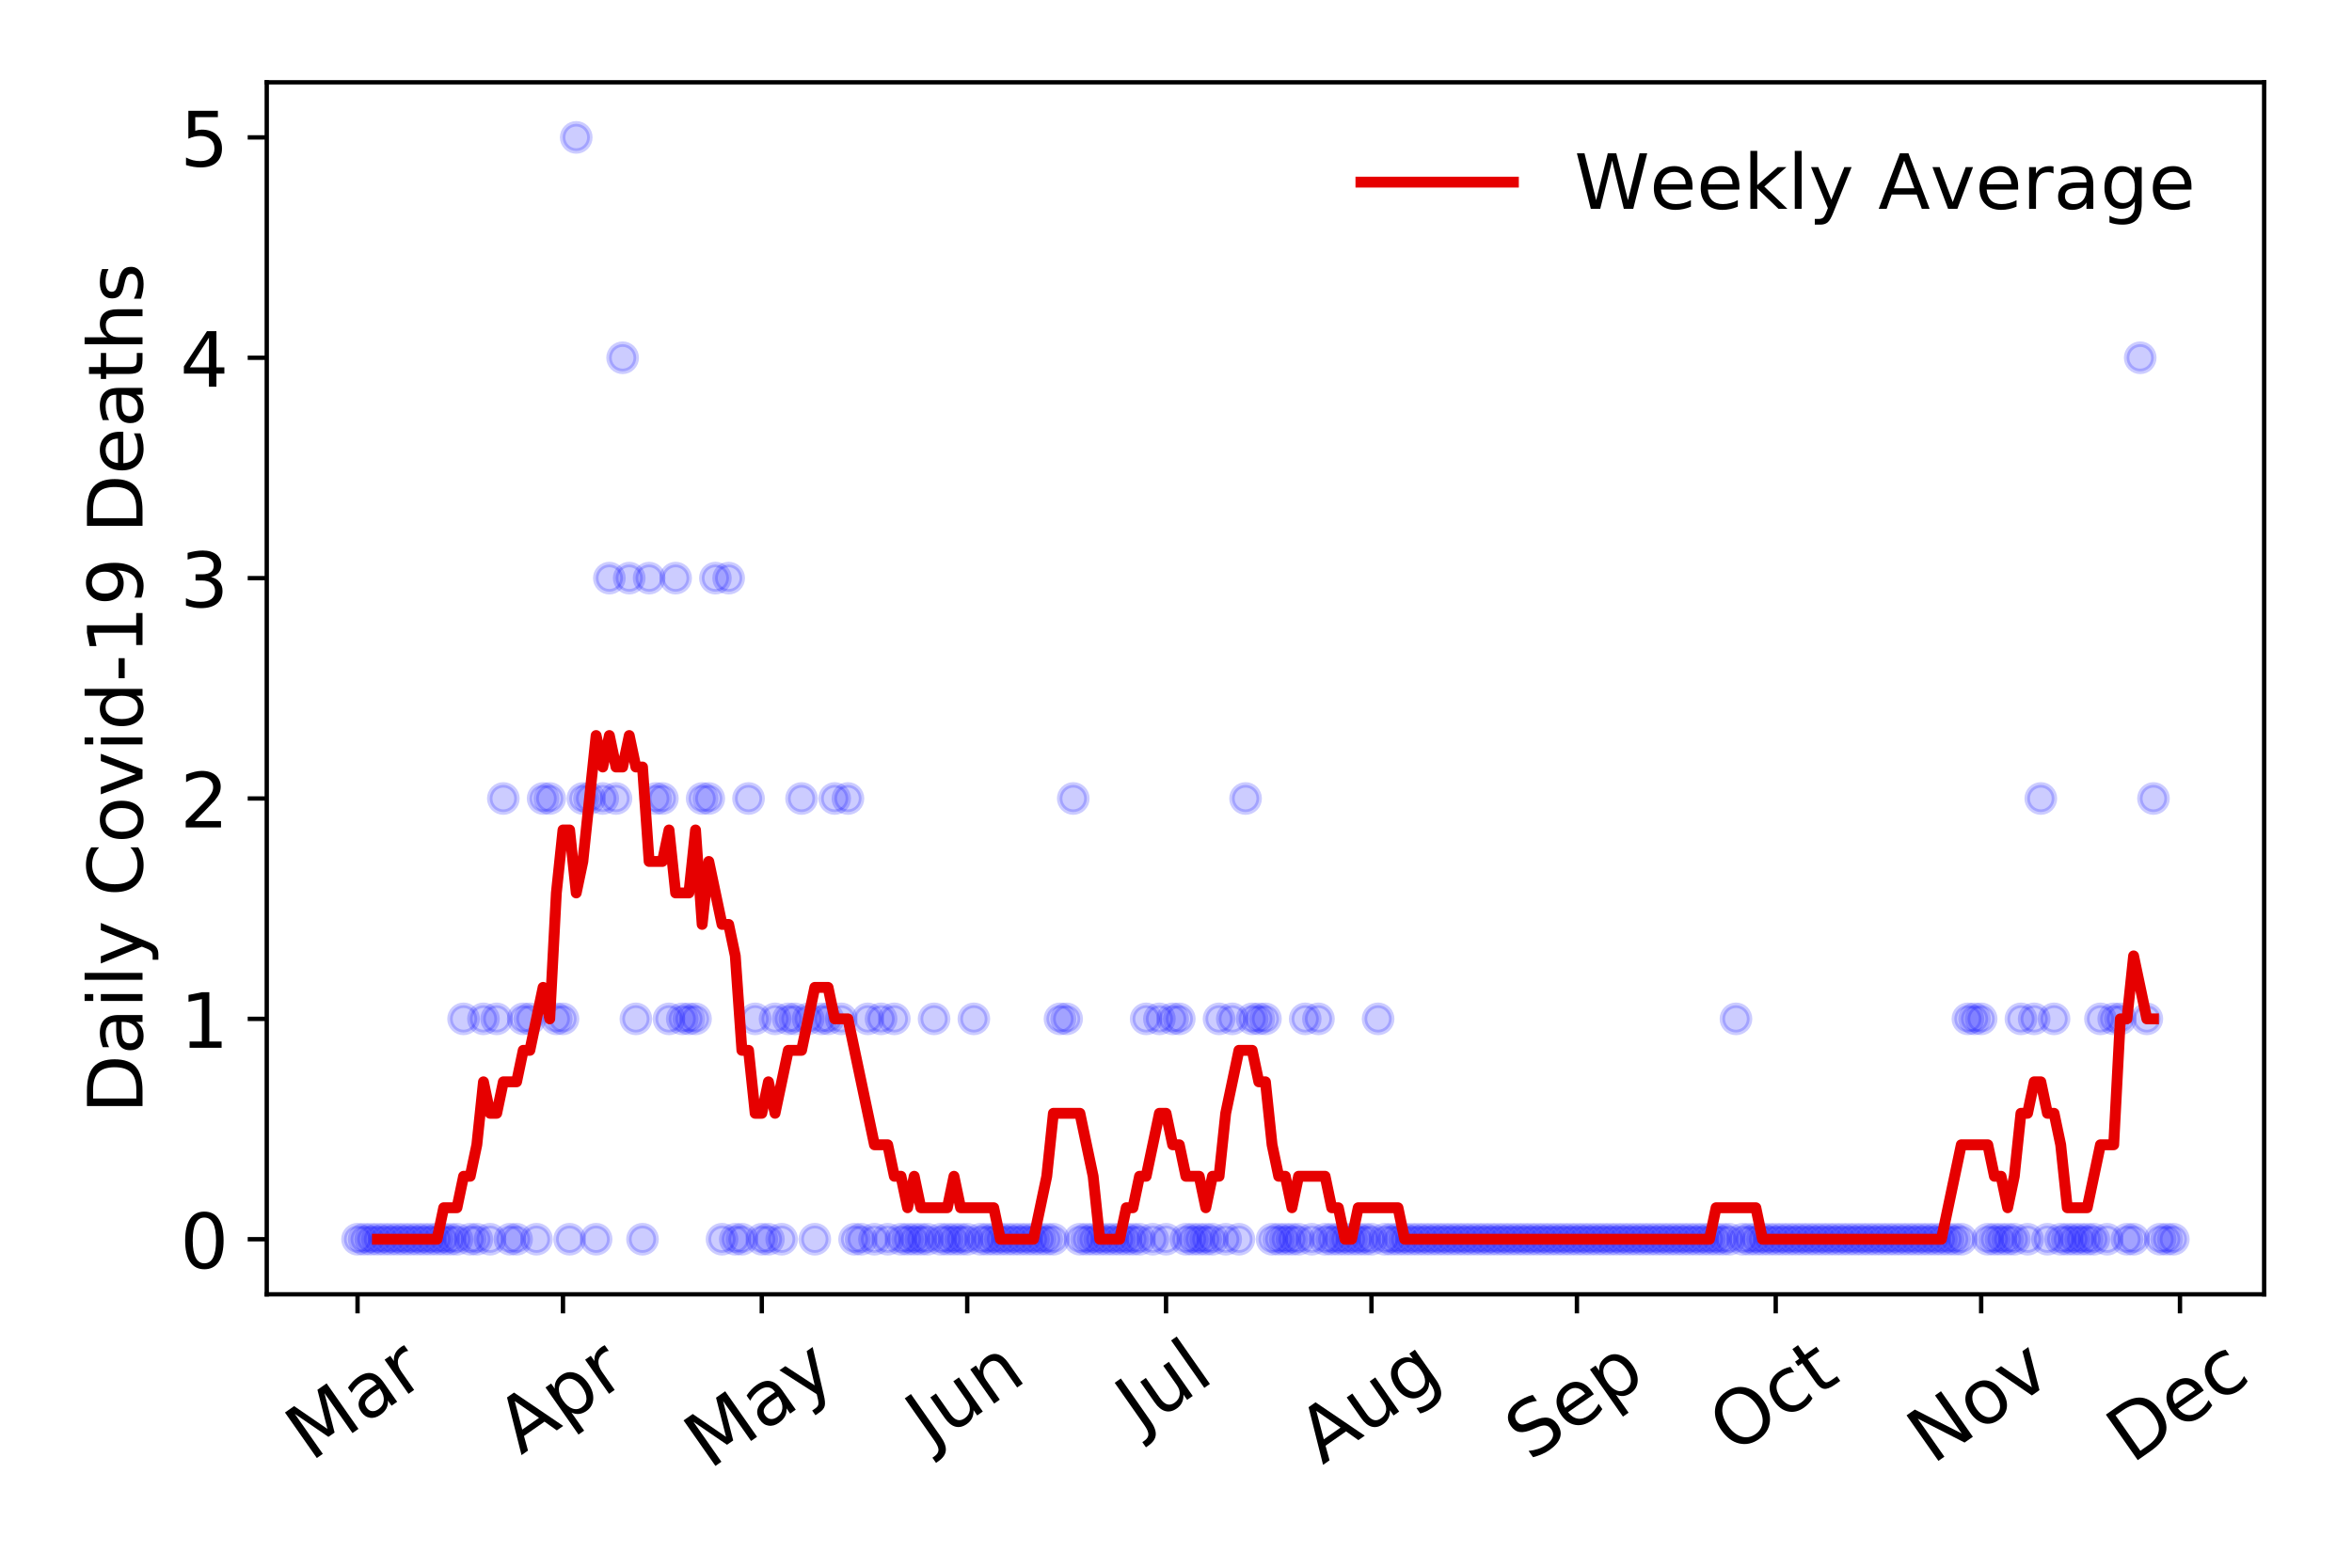 <?xml version="1.0" encoding="utf-8" standalone="no"?>
<!DOCTYPE svg PUBLIC "-//W3C//DTD SVG 1.1//EN"
  "http://www.w3.org/Graphics/SVG/1.1/DTD/svg11.dtd">
<!-- Created with matplotlib (https://matplotlib.org/) -->
<svg height="288pt" version="1.1" viewBox="0 0 432 288" width="432pt" xmlns="http://www.w3.org/2000/svg" xmlns:xlink="http://www.w3.org/1999/xlink">
 <defs>
  <style type="text/css">
*{stroke-linecap:butt;stroke-linejoin:round;}
  </style>
 </defs>
 <g id="figure_1">
  <g id="patch_1">
   <path d="M 0 288 
L 432 288 
L 432 0 
L 0 0 
z
" style="fill:#ffffff;"/>
  </g>
  <g id="axes_1">
   <g id="patch_2">
    <path d="M 48.995 237.778 
L 415.863 237.778 
L 415.863 15.12 
L 48.995 15.12 
z
" style="fill:#ffffff;"/>
   </g>
   <g id="matplotlib.axis_1">
    <g id="xtick_1">
     <g id="line2d_1">
      <defs>
       <path d="M 0 0 
L 0 3.5 
" id="ma1d4b9be8d" style="stroke:#000000;stroke-width:0.8;"/>
      </defs>
      <g>
       <use style="stroke:#000000;stroke-width:0.8;" x="65.671" xlink:href="#ma1d4b9be8d" y="237.778"/>
      </g>
     </g>
     <g id="text_1">
      <!-- Mar -->
      <defs>
       <path d="M 9.812 72.906 
L 24.516 72.906 
L 43.109 23.297 
L 61.812 72.906 
L 76.516 72.906 
L 76.516 0 
L 66.891 0 
L 66.891 64.016 
L 48.094 14.016 
L 38.188 14.016 
L 19.391 64.016 
L 19.391 0 
L 9.812 0 
z
" id="DejaVuSans-77"/>
       <path d="M 34.281 27.484 
Q 23.391 27.484 19.188 25 
Q 14.984 22.516 14.984 16.5 
Q 14.984 11.719 18.141 8.906 
Q 21.297 6.109 26.703 6.109 
Q 34.188 6.109 38.703 11.406 
Q 43.219 16.703 43.219 25.484 
L 43.219 27.484 
z
M 52.203 31.203 
L 52.203 0 
L 43.219 0 
L 43.219 8.297 
Q 40.141 3.328 35.547 0.953 
Q 30.953 -1.422 24.312 -1.422 
Q 15.922 -1.422 10.953 3.297 
Q 6 8.016 6 15.922 
Q 6 25.141 12.172 29.828 
Q 18.359 34.516 30.609 34.516 
L 43.219 34.516 
L 43.219 35.406 
Q 43.219 41.609 39.141 45 
Q 35.062 48.391 27.688 48.391 
Q 23 48.391 18.547 47.266 
Q 14.109 46.141 10.016 43.891 
L 10.016 52.203 
Q 14.938 54.109 19.578 55.047 
Q 24.219 56 28.609 56 
Q 40.484 56 46.344 49.844 
Q 52.203 43.703 52.203 31.203 
z
" id="DejaVuSans-97"/>
       <path d="M 41.109 46.297 
Q 39.594 47.172 37.812 47.578 
Q 36.031 48 33.891 48 
Q 26.266 48 22.188 43.047 
Q 18.109 38.094 18.109 28.812 
L 18.109 0 
L 9.078 0 
L 9.078 54.688 
L 18.109 54.688 
L 18.109 46.188 
Q 20.953 51.172 25.484 53.578 
Q 30.031 56 36.531 56 
Q 37.453 56 38.578 55.875 
Q 39.703 55.766 41.062 55.516 
z
" id="DejaVuSans-114"/>
      </defs>
      <g transform="translate(57.068 268.643)rotate(-35)scale(0.14 -0.14)">
       <use xlink:href="#DejaVuSans-77"/>
       <use x="86.279" xlink:href="#DejaVuSans-97"/>
       <use x="147.559" xlink:href="#DejaVuSans-114"/>
      </g>
     </g>
    </g>
    <g id="xtick_2">
     <g id="line2d_2">
      <g>
       <use style="stroke:#000000;stroke-width:0.8;" x="103.404" xlink:href="#ma1d4b9be8d" y="237.778"/>
      </g>
     </g>
     <g id="text_2">
      <!-- Apr -->
      <defs>
       <path d="M 34.188 63.188 
L 20.797 26.906 
L 47.609 26.906 
z
M 28.609 72.906 
L 39.797 72.906 
L 67.578 0 
L 57.328 0 
L 50.688 18.703 
L 17.828 18.703 
L 11.188 0 
L 0.781 0 
z
" id="DejaVuSans-65"/>
       <path d="M 18.109 8.203 
L 18.109 -20.797 
L 9.078 -20.797 
L 9.078 54.688 
L 18.109 54.688 
L 18.109 46.391 
Q 20.953 51.266 25.266 53.625 
Q 29.594 56 35.594 56 
Q 45.562 56 51.781 48.094 
Q 58.016 40.188 58.016 27.297 
Q 58.016 14.406 51.781 6.484 
Q 45.562 -1.422 35.594 -1.422 
Q 29.594 -1.422 25.266 0.953 
Q 20.953 3.328 18.109 8.203 
z
M 48.688 27.297 
Q 48.688 37.203 44.609 42.844 
Q 40.531 48.484 33.406 48.484 
Q 26.266 48.484 22.188 42.844 
Q 18.109 37.203 18.109 27.297 
Q 18.109 17.391 22.188 11.75 
Q 26.266 6.109 33.406 6.109 
Q 40.531 6.109 44.609 11.75 
Q 48.688 17.391 48.688 27.297 
z
" id="DejaVuSans-112"/>
      </defs>
      <g transform="translate(95.7 267.384)rotate(-35)scale(0.14 -0.14)">
       <use xlink:href="#DejaVuSans-65"/>
       <use x="68.408" xlink:href="#DejaVuSans-112"/>
       <use x="131.885" xlink:href="#DejaVuSans-114"/>
      </g>
     </g>
    </g>
    <g id="xtick_3">
     <g id="line2d_3">
      <g>
       <use style="stroke:#000000;stroke-width:0.8;" x="139.921" xlink:href="#ma1d4b9be8d" y="237.778"/>
      </g>
     </g>
     <g id="text_3">
      <!-- May -->
      <defs>
       <path d="M 32.172 -5.078 
Q 28.375 -14.844 24.75 -17.812 
Q 21.141 -20.797 15.094 -20.797 
L 7.906 -20.797 
L 7.906 -13.281 
L 13.188 -13.281 
Q 16.891 -13.281 18.938 -11.516 
Q 21 -9.766 23.484 -3.219 
L 25.094 0.875 
L 2.984 54.688 
L 12.5 54.688 
L 29.594 11.922 
L 46.688 54.688 
L 56.203 54.688 
z
" id="DejaVuSans-121"/>
      </defs>
      <g transform="translate(130.281 270.094)rotate(-35)scale(0.14 -0.14)">
       <use xlink:href="#DejaVuSans-77"/>
       <use x="86.279" xlink:href="#DejaVuSans-97"/>
       <use x="147.559" xlink:href="#DejaVuSans-121"/>
      </g>
     </g>
    </g>
    <g id="xtick_4">
     <g id="line2d_4">
      <g>
       <use style="stroke:#000000;stroke-width:0.8;" x="177.654" xlink:href="#ma1d4b9be8d" y="237.778"/>
      </g>
     </g>
     <g id="text_4">
      <!-- Jun -->
      <defs>
       <path d="M 9.812 72.906 
L 19.672 72.906 
L 19.672 5.078 
Q 19.672 -8.109 14.672 -14.062 
Q 9.672 -20.016 -1.422 -20.016 
L -5.172 -20.016 
L -5.172 -11.719 
L -2.094 -11.719 
Q 4.438 -11.719 7.125 -8.047 
Q 9.812 -4.391 9.812 5.078 
z
" id="DejaVuSans-74"/>
       <path d="M 8.5 21.578 
L 8.5 54.688 
L 17.484 54.688 
L 17.484 21.922 
Q 17.484 14.156 20.5 10.266 
Q 23.531 6.391 29.594 6.391 
Q 36.859 6.391 41.078 11.031 
Q 45.312 15.672 45.312 23.688 
L 45.312 54.688 
L 54.297 54.688 
L 54.297 0 
L 45.312 0 
L 45.312 8.406 
Q 42.047 3.422 37.719 1 
Q 33.406 -1.422 27.688 -1.422 
Q 18.266 -1.422 13.375 4.438 
Q 8.5 10.297 8.5 21.578 
z
M 31.109 56 
z
" id="DejaVuSans-117"/>
       <path d="M 54.891 33.016 
L 54.891 0 
L 45.906 0 
L 45.906 32.719 
Q 45.906 40.484 42.875 44.328 
Q 39.844 48.188 33.797 48.188 
Q 26.516 48.188 22.312 43.547 
Q 18.109 38.922 18.109 30.906 
L 18.109 0 
L 9.078 0 
L 9.078 54.688 
L 18.109 54.688 
L 18.109 46.188 
Q 21.344 51.125 25.703 53.562 
Q 30.078 56 35.797 56 
Q 45.219 56 50.047 50.172 
Q 54.891 44.344 54.891 33.016 
z
" id="DejaVuSans-110"/>
      </defs>
      <g transform="translate(170.911 266.039)rotate(-35)scale(0.14 -0.14)">
       <use xlink:href="#DejaVuSans-74"/>
       <use x="29.492" xlink:href="#DejaVuSans-117"/>
       <use x="92.871" xlink:href="#DejaVuSans-110"/>
      </g>
     </g>
    </g>
    <g id="xtick_5">
     <g id="line2d_5">
      <g>
       <use style="stroke:#000000;stroke-width:0.8;" x="214.171" xlink:href="#ma1d4b9be8d" y="237.778"/>
      </g>
     </g>
     <g id="text_5">
      <!-- Jul -->
      <defs>
       <path d="M 9.422 75.984 
L 18.406 75.984 
L 18.406 0 
L 9.422 0 
z
" id="DejaVuSans-108"/>
      </defs>
      <g transform="translate(209.468 263.181)rotate(-35)scale(0.14 -0.14)">
       <use xlink:href="#DejaVuSans-74"/>
       <use x="29.492" xlink:href="#DejaVuSans-117"/>
       <use x="92.871" xlink:href="#DejaVuSans-108"/>
      </g>
     </g>
    </g>
    <g id="xtick_6">
     <g id="line2d_6">
      <g>
       <use style="stroke:#000000;stroke-width:0.8;" x="251.904" xlink:href="#ma1d4b9be8d" y="237.778"/>
      </g>
     </g>
     <g id="text_6">
      <!-- Aug -->
      <defs>
       <path d="M 45.406 27.984 
Q 45.406 37.75 41.375 43.109 
Q 37.359 48.484 30.078 48.484 
Q 22.859 48.484 18.828 43.109 
Q 14.797 37.75 14.797 27.984 
Q 14.797 18.266 18.828 12.891 
Q 22.859 7.516 30.078 7.516 
Q 37.359 7.516 41.375 12.891 
Q 45.406 18.266 45.406 27.984 
z
M 54.391 6.781 
Q 54.391 -7.172 48.188 -13.984 
Q 42 -20.797 29.203 -20.797 
Q 24.469 -20.797 20.266 -20.094 
Q 16.062 -19.391 12.109 -17.922 
L 12.109 -9.188 
Q 16.062 -11.328 19.922 -12.344 
Q 23.781 -13.375 27.781 -13.375 
Q 36.625 -13.375 41.016 -8.766 
Q 45.406 -4.156 45.406 5.172 
L 45.406 9.625 
Q 42.625 4.781 38.281 2.391 
Q 33.938 0 27.875 0 
Q 17.828 0 11.672 7.656 
Q 5.516 15.328 5.516 27.984 
Q 5.516 40.672 11.672 48.328 
Q 17.828 56 27.875 56 
Q 33.938 56 38.281 53.609 
Q 42.625 51.219 45.406 46.391 
L 45.406 54.688 
L 54.391 54.688 
z
" id="DejaVuSans-103"/>
      </defs>
      <g transform="translate(242.923 269.172)rotate(-35)scale(0.14 -0.14)">
       <use xlink:href="#DejaVuSans-65"/>
       <use x="68.408" xlink:href="#DejaVuSans-117"/>
       <use x="131.787" xlink:href="#DejaVuSans-103"/>
      </g>
     </g>
    </g>
    <g id="xtick_7">
     <g id="line2d_7">
      <g>
       <use style="stroke:#000000;stroke-width:0.8;" x="289.638" xlink:href="#ma1d4b9be8d" y="237.778"/>
      </g>
     </g>
     <g id="text_7">
      <!-- Sep -->
      <defs>
       <path d="M 53.516 70.516 
L 53.516 60.891 
Q 47.906 63.578 42.922 64.891 
Q 37.938 66.219 33.297 66.219 
Q 25.25 66.219 20.875 63.094 
Q 16.5 59.969 16.5 54.203 
Q 16.5 49.359 19.406 46.891 
Q 22.312 44.438 30.422 42.922 
L 36.375 41.703 
Q 47.406 39.594 52.656 34.297 
Q 57.906 29 57.906 20.125 
Q 57.906 9.516 50.797 4.047 
Q 43.703 -1.422 29.984 -1.422 
Q 24.812 -1.422 18.969 -0.25 
Q 13.141 0.922 6.891 3.219 
L 6.891 13.375 
Q 12.891 10.016 18.656 8.297 
Q 24.422 6.594 29.984 6.594 
Q 38.422 6.594 43.016 9.906 
Q 47.609 13.234 47.609 19.391 
Q 47.609 24.75 44.312 27.781 
Q 41.016 30.812 33.5 32.328 
L 27.484 33.5 
Q 16.453 35.688 11.516 40.375 
Q 6.594 45.062 6.594 53.422 
Q 6.594 63.094 13.406 68.656 
Q 20.219 74.219 32.172 74.219 
Q 37.312 74.219 42.625 73.281 
Q 47.953 72.359 53.516 70.516 
z
" id="DejaVuSans-83"/>
       <path d="M 56.203 29.594 
L 56.203 25.203 
L 14.891 25.203 
Q 15.484 15.922 20.484 11.062 
Q 25.484 6.203 34.422 6.203 
Q 39.594 6.203 44.453 7.469 
Q 49.312 8.734 54.109 11.281 
L 54.109 2.781 
Q 49.266 0.734 44.188 -0.344 
Q 39.109 -1.422 33.891 -1.422 
Q 20.797 -1.422 13.156 6.188 
Q 5.516 13.812 5.516 26.812 
Q 5.516 40.234 12.766 48.109 
Q 20.016 56 32.328 56 
Q 43.359 56 49.781 48.891 
Q 56.203 41.797 56.203 29.594 
z
M 47.219 32.234 
Q 47.125 39.594 43.094 43.984 
Q 39.062 48.391 32.422 48.391 
Q 24.906 48.391 20.391 44.141 
Q 15.875 39.891 15.188 32.172 
z
" id="DejaVuSans-101"/>
      </defs>
      <g transform="translate(281.045 268.629)rotate(-35)scale(0.14 -0.14)">
       <use xlink:href="#DejaVuSans-83"/>
       <use x="63.477" xlink:href="#DejaVuSans-101"/>
       <use x="125" xlink:href="#DejaVuSans-112"/>
      </g>
     </g>
    </g>
    <g id="xtick_8">
     <g id="line2d_8">
      <g>
       <use style="stroke:#000000;stroke-width:0.8;" x="326.154" xlink:href="#ma1d4b9be8d" y="237.778"/>
      </g>
     </g>
     <g id="text_8">
      <!-- Oct -->
      <defs>
       <path d="M 39.406 66.219 
Q 28.656 66.219 22.328 58.203 
Q 16.016 50.203 16.016 36.375 
Q 16.016 22.609 22.328 14.594 
Q 28.656 6.594 39.406 6.594 
Q 50.141 6.594 56.422 14.594 
Q 62.703 22.609 62.703 36.375 
Q 62.703 50.203 56.422 58.203 
Q 50.141 66.219 39.406 66.219 
z
M 39.406 74.219 
Q 54.734 74.219 63.906 63.938 
Q 73.094 53.656 73.094 36.375 
Q 73.094 19.141 63.906 8.859 
Q 54.734 -1.422 39.406 -1.422 
Q 24.031 -1.422 14.812 8.828 
Q 5.609 19.094 5.609 36.375 
Q 5.609 53.656 14.812 63.938 
Q 24.031 74.219 39.406 74.219 
z
" id="DejaVuSans-79"/>
       <path d="M 48.781 52.594 
L 48.781 44.188 
Q 44.969 46.297 41.141 47.344 
Q 37.312 48.391 33.406 48.391 
Q 24.656 48.391 19.812 42.844 
Q 14.984 37.312 14.984 27.297 
Q 14.984 17.281 19.812 11.734 
Q 24.656 6.203 33.406 6.203 
Q 37.312 6.203 41.141 7.25 
Q 44.969 8.297 48.781 10.406 
L 48.781 2.094 
Q 45.016 0.344 40.984 -0.531 
Q 36.969 -1.422 32.422 -1.422 
Q 20.062 -1.422 12.781 6.344 
Q 5.516 14.109 5.516 27.297 
Q 5.516 40.672 12.859 48.328 
Q 20.219 56 33.016 56 
Q 37.156 56 41.109 55.141 
Q 45.062 54.297 48.781 52.594 
z
" id="DejaVuSans-99"/>
       <path d="M 18.312 70.219 
L 18.312 54.688 
L 36.812 54.688 
L 36.812 47.703 
L 18.312 47.703 
L 18.312 18.016 
Q 18.312 11.328 20.141 9.422 
Q 21.969 7.516 27.594 7.516 
L 36.812 7.516 
L 36.812 0 
L 27.594 0 
Q 17.188 0 13.234 3.875 
Q 9.281 7.766 9.281 18.016 
L 9.281 47.703 
L 2.688 47.703 
L 2.688 54.688 
L 9.281 54.688 
L 9.281 70.219 
z
" id="DejaVuSans-116"/>
      </defs>
      <g transform="translate(318.455 267.377)rotate(-35)scale(0.14 -0.14)">
       <use xlink:href="#DejaVuSans-79"/>
       <use x="78.711" xlink:href="#DejaVuSans-99"/>
       <use x="133.691" xlink:href="#DejaVuSans-116"/>
      </g>
     </g>
    </g>
    <g id="xtick_9">
     <g id="line2d_9">
      <g>
       <use style="stroke:#000000;stroke-width:0.8;" x="363.888" xlink:href="#ma1d4b9be8d" y="237.778"/>
      </g>
     </g>
     <g id="text_9">
      <!-- Nov -->
      <defs>
       <path d="M 9.812 72.906 
L 23.094 72.906 
L 55.422 11.922 
L 55.422 72.906 
L 64.984 72.906 
L 64.984 0 
L 51.703 0 
L 19.391 60.984 
L 19.391 0 
L 9.812 0 
z
" id="DejaVuSans-78"/>
       <path d="M 30.609 48.391 
Q 23.391 48.391 19.188 42.75 
Q 14.984 37.109 14.984 27.297 
Q 14.984 17.484 19.156 11.844 
Q 23.344 6.203 30.609 6.203 
Q 37.797 6.203 41.984 11.859 
Q 46.188 17.531 46.188 27.297 
Q 46.188 37.016 41.984 42.703 
Q 37.797 48.391 30.609 48.391 
z
M 30.609 56 
Q 42.328 56 49.016 48.375 
Q 55.719 40.766 55.719 27.297 
Q 55.719 13.875 49.016 6.219 
Q 42.328 -1.422 30.609 -1.422 
Q 18.844 -1.422 12.172 6.219 
Q 5.516 13.875 5.516 27.297 
Q 5.516 40.766 12.172 48.375 
Q 18.844 56 30.609 56 
z
" id="DejaVuSans-111"/>
       <path d="M 2.984 54.688 
L 12.5 54.688 
L 29.594 8.797 
L 46.688 54.688 
L 56.203 54.688 
L 35.688 0 
L 23.484 0 
z
" id="DejaVuSans-118"/>
      </defs>
      <g transform="translate(354.911 269.166)rotate(-35)scale(0.14 -0.14)">
       <use xlink:href="#DejaVuSans-78"/>
       <use x="74.805" xlink:href="#DejaVuSans-111"/>
       <use x="135.986" xlink:href="#DejaVuSans-118"/>
      </g>
     </g>
    </g>
    <g id="xtick_10">
     <g id="line2d_10">
      <g>
       <use style="stroke:#000000;stroke-width:0.8;" x="400.404" xlink:href="#ma1d4b9be8d" y="237.778"/>
      </g>
     </g>
     <g id="text_10">
      <!-- Dec -->
      <defs>
       <path d="M 19.672 64.797 
L 19.672 8.109 
L 31.594 8.109 
Q 46.688 8.109 53.688 14.938 
Q 60.688 21.781 60.688 36.531 
Q 60.688 51.172 53.688 57.984 
Q 46.688 64.797 31.594 64.797 
z
M 9.812 72.906 
L 30.078 72.906 
Q 51.266 72.906 61.172 64.094 
Q 71.094 55.281 71.094 36.531 
Q 71.094 17.672 61.125 8.828 
Q 51.172 0 30.078 0 
L 9.812 0 
z
" id="DejaVuSans-68"/>
      </defs>
      <g transform="translate(391.523 269.032)rotate(-35)scale(0.14 -0.14)">
       <use xlink:href="#DejaVuSans-68"/>
       <use x="77.002" xlink:href="#DejaVuSans-101"/>
       <use x="138.525" xlink:href="#DejaVuSans-99"/>
      </g>
     </g>
    </g>
   </g>
   <g id="matplotlib.axis_2">
    <g id="ytick_1">
     <g id="line2d_11">
      <defs>
       <path d="M 0 0 
L -3.5 0 
" id="m7f109f60bd" style="stroke:#000000;stroke-width:0.8;"/>
      </defs>
      <g>
       <use style="stroke:#000000;stroke-width:0.8;" x="48.995" xlink:href="#m7f109f60bd" y="227.657"/>
      </g>
     </g>
     <g id="text_11">
      <!-- 0 -->
      <defs>
       <path d="M 31.781 66.406 
Q 24.172 66.406 20.328 58.906 
Q 16.5 51.422 16.5 36.375 
Q 16.5 21.391 20.328 13.891 
Q 24.172 6.391 31.781 6.391 
Q 39.453 6.391 43.281 13.891 
Q 47.125 21.391 47.125 36.375 
Q 47.125 51.422 43.281 58.906 
Q 39.453 66.406 31.781 66.406 
z
M 31.781 74.219 
Q 44.047 74.219 50.516 64.516 
Q 56.984 54.828 56.984 36.375 
Q 56.984 17.969 50.516 8.266 
Q 44.047 -1.422 31.781 -1.422 
Q 19.531 -1.422 13.062 8.266 
Q 6.594 17.969 6.594 36.375 
Q 6.594 54.828 13.062 64.516 
Q 19.531 74.219 31.781 74.219 
z
" id="DejaVuSans-48"/>
      </defs>
      <g transform="translate(33.087 232.976)scale(0.14 -0.14)">
       <use xlink:href="#DejaVuSans-48"/>
      </g>
     </g>
    </g>
    <g id="ytick_2">
     <g id="line2d_12">
      <g>
       <use style="stroke:#000000;stroke-width:0.8;" x="48.995" xlink:href="#m7f109f60bd" y="187.174"/>
      </g>
     </g>
     <g id="text_12">
      <!-- 1 -->
      <defs>
       <path d="M 12.406 8.297 
L 28.516 8.297 
L 28.516 63.922 
L 10.984 60.406 
L 10.984 69.391 
L 28.422 72.906 
L 38.281 72.906 
L 38.281 8.297 
L 54.391 8.297 
L 54.391 0 
L 12.406 0 
z
" id="DejaVuSans-49"/>
      </defs>
      <g transform="translate(33.087 192.493)scale(0.14 -0.14)">
       <use xlink:href="#DejaVuSans-49"/>
      </g>
     </g>
    </g>
    <g id="ytick_3">
     <g id="line2d_13">
      <g>
       <use style="stroke:#000000;stroke-width:0.8;" x="48.995" xlink:href="#m7f109f60bd" y="146.691"/>
      </g>
     </g>
     <g id="text_13">
      <!-- 2 -->
      <defs>
       <path d="M 19.188 8.297 
L 53.609 8.297 
L 53.609 0 
L 7.328 0 
L 7.328 8.297 
Q 12.938 14.109 22.625 23.891 
Q 32.328 33.688 34.812 36.531 
Q 39.547 41.844 41.422 45.531 
Q 43.312 49.219 43.312 52.781 
Q 43.312 58.594 39.234 62.25 
Q 35.156 65.922 28.609 65.922 
Q 23.969 65.922 18.812 64.312 
Q 13.672 62.703 7.812 59.422 
L 7.812 69.391 
Q 13.766 71.781 18.938 73 
Q 24.125 74.219 28.422 74.219 
Q 39.75 74.219 46.484 68.547 
Q 53.219 62.891 53.219 53.422 
Q 53.219 48.922 51.531 44.891 
Q 49.859 40.875 45.406 35.406 
Q 44.188 33.984 37.641 27.219 
Q 31.109 20.453 19.188 8.297 
z
" id="DejaVuSans-50"/>
      </defs>
      <g transform="translate(33.087 152.01)scale(0.14 -0.14)">
       <use xlink:href="#DejaVuSans-50"/>
      </g>
     </g>
    </g>
    <g id="ytick_4">
     <g id="line2d_14">
      <g>
       <use style="stroke:#000000;stroke-width:0.8;" x="48.995" xlink:href="#m7f109f60bd" y="106.207"/>
      </g>
     </g>
     <g id="text_14">
      <!-- 3 -->
      <defs>
       <path d="M 40.578 39.312 
Q 47.656 37.797 51.625 33 
Q 55.609 28.219 55.609 21.188 
Q 55.609 10.406 48.188 4.484 
Q 40.766 -1.422 27.094 -1.422 
Q 22.516 -1.422 17.656 -0.516 
Q 12.797 0.391 7.625 2.203 
L 7.625 11.719 
Q 11.719 9.328 16.594 8.109 
Q 21.484 6.891 26.812 6.891 
Q 36.078 6.891 40.938 10.547 
Q 45.797 14.203 45.797 21.188 
Q 45.797 27.641 41.281 31.266 
Q 36.766 34.906 28.719 34.906 
L 20.219 34.906 
L 20.219 43.016 
L 29.109 43.016 
Q 36.375 43.016 40.234 45.922 
Q 44.094 48.828 44.094 54.297 
Q 44.094 59.906 40.109 62.906 
Q 36.141 65.922 28.719 65.922 
Q 24.656 65.922 20.016 65.031 
Q 15.375 64.156 9.812 62.312 
L 9.812 71.094 
Q 15.438 72.656 20.344 73.438 
Q 25.25 74.219 29.594 74.219 
Q 40.828 74.219 47.359 69.109 
Q 53.906 64.016 53.906 55.328 
Q 53.906 49.266 50.438 45.094 
Q 46.969 40.922 40.578 39.312 
z
" id="DejaVuSans-51"/>
      </defs>
      <g transform="translate(33.087 111.526)scale(0.14 -0.14)">
       <use xlink:href="#DejaVuSans-51"/>
      </g>
     </g>
    </g>
    <g id="ytick_5">
     <g id="line2d_15">
      <g>
       <use style="stroke:#000000;stroke-width:0.8;" x="48.995" xlink:href="#m7f109f60bd" y="65.724"/>
      </g>
     </g>
     <g id="text_15">
      <!-- 4 -->
      <defs>
       <path d="M 37.797 64.312 
L 12.891 25.391 
L 37.797 25.391 
z
M 35.203 72.906 
L 47.609 72.906 
L 47.609 25.391 
L 58.016 25.391 
L 58.016 17.188 
L 47.609 17.188 
L 47.609 0 
L 37.797 0 
L 37.797 17.188 
L 4.891 17.188 
L 4.891 26.703 
z
" id="DejaVuSans-52"/>
      </defs>
      <g transform="translate(33.087 71.043)scale(0.14 -0.14)">
       <use xlink:href="#DejaVuSans-52"/>
      </g>
     </g>
    </g>
    <g id="ytick_6">
     <g id="line2d_16">
      <g>
       <use style="stroke:#000000;stroke-width:0.8;" x="48.995" xlink:href="#m7f109f60bd" y="25.241"/>
      </g>
     </g>
     <g id="text_16">
      <!-- 5 -->
      <defs>
       <path d="M 10.797 72.906 
L 49.516 72.906 
L 49.516 64.594 
L 19.828 64.594 
L 19.828 46.734 
Q 21.969 47.469 24.109 47.828 
Q 26.266 48.188 28.422 48.188 
Q 40.625 48.188 47.75 41.5 
Q 54.891 34.812 54.891 23.391 
Q 54.891 11.625 47.562 5.094 
Q 40.234 -1.422 26.906 -1.422 
Q 22.312 -1.422 17.547 -0.641 
Q 12.797 0.141 7.719 1.703 
L 7.719 11.625 
Q 12.109 9.234 16.797 8.062 
Q 21.484 6.891 26.703 6.891 
Q 35.156 6.891 40.078 11.328 
Q 45.016 15.766 45.016 23.391 
Q 45.016 31 40.078 35.438 
Q 35.156 39.891 26.703 39.891 
Q 22.75 39.891 18.812 39.016 
Q 14.891 38.141 10.797 36.281 
z
" id="DejaVuSans-53"/>
      </defs>
      <g transform="translate(33.087 30.56)scale(0.14 -0.14)">
       <use xlink:href="#DejaVuSans-53"/>
      </g>
     </g>
    </g>
    <g id="text_17">
     <!-- Daily Covid-19 Deaths -->
     <defs>
      <path d="M 9.422 54.688 
L 18.406 54.688 
L 18.406 0 
L 9.422 0 
z
M 9.422 75.984 
L 18.406 75.984 
L 18.406 64.594 
L 9.422 64.594 
z
" id="DejaVuSans-105"/>
      <path id="DejaVuSans-32"/>
      <path d="M 64.406 67.281 
L 64.406 56.891 
Q 59.422 61.531 53.781 63.812 
Q 48.141 66.109 41.797 66.109 
Q 29.297 66.109 22.656 58.469 
Q 16.016 50.828 16.016 36.375 
Q 16.016 21.969 22.656 14.328 
Q 29.297 6.688 41.797 6.688 
Q 48.141 6.688 53.781 8.984 
Q 59.422 11.281 64.406 15.922 
L 64.406 5.609 
Q 59.234 2.094 53.438 0.328 
Q 47.656 -1.422 41.219 -1.422 
Q 24.656 -1.422 15.125 8.703 
Q 5.609 18.844 5.609 36.375 
Q 5.609 53.953 15.125 64.078 
Q 24.656 74.219 41.219 74.219 
Q 47.75 74.219 53.531 72.484 
Q 59.328 70.75 64.406 67.281 
z
" id="DejaVuSans-67"/>
      <path d="M 45.406 46.391 
L 45.406 75.984 
L 54.391 75.984 
L 54.391 0 
L 45.406 0 
L 45.406 8.203 
Q 42.578 3.328 38.25 0.953 
Q 33.938 -1.422 27.875 -1.422 
Q 17.969 -1.422 11.734 6.484 
Q 5.516 14.406 5.516 27.297 
Q 5.516 40.188 11.734 48.094 
Q 17.969 56 27.875 56 
Q 33.938 56 38.25 53.625 
Q 42.578 51.266 45.406 46.391 
z
M 14.797 27.297 
Q 14.797 17.391 18.875 11.75 
Q 22.953 6.109 30.078 6.109 
Q 37.203 6.109 41.297 11.75 
Q 45.406 17.391 45.406 27.297 
Q 45.406 37.203 41.297 42.844 
Q 37.203 48.484 30.078 48.484 
Q 22.953 48.484 18.875 42.844 
Q 14.797 37.203 14.797 27.297 
z
" id="DejaVuSans-100"/>
      <path d="M 4.891 31.391 
L 31.203 31.391 
L 31.203 23.391 
L 4.891 23.391 
z
" id="DejaVuSans-45"/>
      <path d="M 10.984 1.516 
L 10.984 10.5 
Q 14.703 8.734 18.5 7.812 
Q 22.312 6.891 25.984 6.891 
Q 35.75 6.891 40.891 13.453 
Q 46.047 20.016 46.781 33.406 
Q 43.953 29.203 39.594 26.953 
Q 35.25 24.703 29.984 24.703 
Q 19.047 24.703 12.672 31.312 
Q 6.297 37.938 6.297 49.422 
Q 6.297 60.641 12.938 67.422 
Q 19.578 74.219 30.609 74.219 
Q 43.266 74.219 49.922 64.516 
Q 56.594 54.828 56.594 36.375 
Q 56.594 19.141 48.406 8.859 
Q 40.234 -1.422 26.422 -1.422 
Q 22.703 -1.422 18.891 -0.688 
Q 15.094 0.047 10.984 1.516 
z
M 30.609 32.422 
Q 37.25 32.422 41.125 36.953 
Q 45.016 41.5 45.016 49.422 
Q 45.016 57.281 41.125 61.844 
Q 37.25 66.406 30.609 66.406 
Q 23.969 66.406 20.094 61.844 
Q 16.219 57.281 16.219 49.422 
Q 16.219 41.5 20.094 36.953 
Q 23.969 32.422 30.609 32.422 
z
" id="DejaVuSans-57"/>
      <path d="M 54.891 33.016 
L 54.891 0 
L 45.906 0 
L 45.906 32.719 
Q 45.906 40.484 42.875 44.328 
Q 39.844 48.188 33.797 48.188 
Q 26.516 48.188 22.312 43.547 
Q 18.109 38.922 18.109 30.906 
L 18.109 0 
L 9.078 0 
L 9.078 75.984 
L 18.109 75.984 
L 18.109 46.188 
Q 21.344 51.125 25.703 53.562 
Q 30.078 56 35.797 56 
Q 45.219 56 50.047 50.172 
Q 54.891 44.344 54.891 33.016 
z
" id="DejaVuSans-104"/>
      <path d="M 44.281 53.078 
L 44.281 44.578 
Q 40.484 46.531 36.375 47.5 
Q 32.281 48.484 27.875 48.484 
Q 21.188 48.484 17.844 46.438 
Q 14.5 44.391 14.5 40.281 
Q 14.5 37.156 16.891 35.375 
Q 19.281 33.594 26.516 31.984 
L 29.594 31.297 
Q 39.156 29.25 43.188 25.516 
Q 47.219 21.781 47.219 15.094 
Q 47.219 7.469 41.188 3.016 
Q 35.156 -1.422 24.609 -1.422 
Q 20.219 -1.422 15.453 -0.562 
Q 10.688 0.297 5.422 2 
L 5.422 11.281 
Q 10.406 8.688 15.234 7.391 
Q 20.062 6.109 24.812 6.109 
Q 31.156 6.109 34.562 8.281 
Q 37.984 10.453 37.984 14.406 
Q 37.984 18.062 35.516 20.016 
Q 33.062 21.969 24.703 23.781 
L 21.578 24.516 
Q 13.234 26.266 9.516 29.906 
Q 5.812 33.547 5.812 39.891 
Q 5.812 47.609 11.281 51.797 
Q 16.75 56 26.812 56 
Q 31.781 56 36.172 55.266 
Q 40.578 54.547 44.281 53.078 
z
" id="DejaVuSans-115"/>
     </defs>
     <g transform="translate(26.176 204.56)rotate(-90)scale(0.14 -0.14)">
      <use xlink:href="#DejaVuSans-68"/>
      <use x="77.002" xlink:href="#DejaVuSans-97"/>
      <use x="138.281" xlink:href="#DejaVuSans-105"/>
      <use x="166.064" xlink:href="#DejaVuSans-108"/>
      <use x="193.848" xlink:href="#DejaVuSans-121"/>
      <use x="253.027" xlink:href="#DejaVuSans-32"/>
      <use x="284.814" xlink:href="#DejaVuSans-67"/>
      <use x="354.639" xlink:href="#DejaVuSans-111"/>
      <use x="415.82" xlink:href="#DejaVuSans-118"/>
      <use x="475" xlink:href="#DejaVuSans-105"/>
      <use x="502.783" xlink:href="#DejaVuSans-100"/>
      <use x="566.26" xlink:href="#DejaVuSans-45"/>
      <use x="602.344" xlink:href="#DejaVuSans-49"/>
      <use x="665.967" xlink:href="#DejaVuSans-57"/>
      <use x="729.59" xlink:href="#DejaVuSans-32"/>
      <use x="761.377" xlink:href="#DejaVuSans-68"/>
      <use x="838.379" xlink:href="#DejaVuSans-101"/>
      <use x="899.902" xlink:href="#DejaVuSans-97"/>
      <use x="961.182" xlink:href="#DejaVuSans-116"/>
      <use x="1000.391" xlink:href="#DejaVuSans-104"/>
      <use x="1063.77" xlink:href="#DejaVuSans-115"/>
     </g>
    </g>
   </g>
   <g id="line2d_17">
    <defs>
     <path d="M 0 2.5 
C 0.663 2.5 1.299 2.237 1.768 1.768 
C 2.237 1.299 2.5 0.663 2.5 0 
C 2.5 -0.663 2.237 -1.299 1.768 -1.768 
C 1.299 -2.237 0.663 -2.5 0 -2.5 
C -0.663 -2.5 -1.299 -2.237 -1.768 -1.768 
C -2.237 -1.299 -2.5 -0.663 -2.5 0 
C -2.5 0.663 -2.237 1.299 -1.768 1.768 
C -1.299 2.237 -0.663 2.5 0 2.5 
z
" id="m1b4d2866c5" style="stroke:#0000ff;stroke-opacity:0.2;"/>
    </defs>
    <g clip-path="url(#p3b0fb1dc6b)">
     <use style="fill:#0000ff;fill-opacity:0.2;stroke:#0000ff;stroke-opacity:0.2;" x="65.671" xlink:href="#m1b4d2866c5" y="227.657"/>
     <use style="fill:#0000ff;fill-opacity:0.2;stroke:#0000ff;stroke-opacity:0.2;" x="66.888" xlink:href="#m1b4d2866c5" y="227.657"/>
     <use style="fill:#0000ff;fill-opacity:0.2;stroke:#0000ff;stroke-opacity:0.2;" x="68.105" xlink:href="#m1b4d2866c5" y="227.657"/>
     <use style="fill:#0000ff;fill-opacity:0.2;stroke:#0000ff;stroke-opacity:0.2;" x="69.322" xlink:href="#m1b4d2866c5" y="227.657"/>
     <use style="fill:#0000ff;fill-opacity:0.2;stroke:#0000ff;stroke-opacity:0.2;" x="70.54" xlink:href="#m1b4d2866c5" y="227.657"/>
     <use style="fill:#0000ff;fill-opacity:0.2;stroke:#0000ff;stroke-opacity:0.2;" x="71.757" xlink:href="#m1b4d2866c5" y="227.657"/>
     <use style="fill:#0000ff;fill-opacity:0.2;stroke:#0000ff;stroke-opacity:0.2;" x="72.974" xlink:href="#m1b4d2866c5" y="227.657"/>
     <use style="fill:#0000ff;fill-opacity:0.2;stroke:#0000ff;stroke-opacity:0.2;" x="74.191" xlink:href="#m1b4d2866c5" y="227.657"/>
     <use style="fill:#0000ff;fill-opacity:0.2;stroke:#0000ff;stroke-opacity:0.2;" x="75.408" xlink:href="#m1b4d2866c5" y="227.657"/>
     <use style="fill:#0000ff;fill-opacity:0.2;stroke:#0000ff;stroke-opacity:0.2;" x="76.626" xlink:href="#m1b4d2866c5" y="227.657"/>
     <use style="fill:#0000ff;fill-opacity:0.2;stroke:#0000ff;stroke-opacity:0.2;" x="77.843" xlink:href="#m1b4d2866c5" y="227.657"/>
     <use style="fill:#0000ff;fill-opacity:0.2;stroke:#0000ff;stroke-opacity:0.2;" x="79.06" xlink:href="#m1b4d2866c5" y="227.657"/>
     <use style="fill:#0000ff;fill-opacity:0.2;stroke:#0000ff;stroke-opacity:0.2;" x="80.277" xlink:href="#m1b4d2866c5" y="227.657"/>
     <use style="fill:#0000ff;fill-opacity:0.2;stroke:#0000ff;stroke-opacity:0.2;" x="81.495" xlink:href="#m1b4d2866c5" y="227.657"/>
     <use style="fill:#0000ff;fill-opacity:0.2;stroke:#0000ff;stroke-opacity:0.2;" x="82.712" xlink:href="#m1b4d2866c5" y="227.657"/>
     <use style="fill:#0000ff;fill-opacity:0.2;stroke:#0000ff;stroke-opacity:0.2;" x="83.929" xlink:href="#m1b4d2866c5" y="227.657"/>
     <use style="fill:#0000ff;fill-opacity:0.2;stroke:#0000ff;stroke-opacity:0.2;" x="85.146" xlink:href="#m1b4d2866c5" y="187.174"/>
     <use style="fill:#0000ff;fill-opacity:0.2;stroke:#0000ff;stroke-opacity:0.2;" x="86.363" xlink:href="#m1b4d2866c5" y="227.657"/>
     <use style="fill:#0000ff;fill-opacity:0.2;stroke:#0000ff;stroke-opacity:0.2;" x="87.581" xlink:href="#m1b4d2866c5" y="227.657"/>
     <use style="fill:#0000ff;fill-opacity:0.2;stroke:#0000ff;stroke-opacity:0.2;" x="88.798" xlink:href="#m1b4d2866c5" y="187.174"/>
     <use style="fill:#0000ff;fill-opacity:0.2;stroke:#0000ff;stroke-opacity:0.2;" x="90.015" xlink:href="#m1b4d2866c5" y="227.657"/>
     <use style="fill:#0000ff;fill-opacity:0.2;stroke:#0000ff;stroke-opacity:0.2;" x="91.232" xlink:href="#m1b4d2866c5" y="187.174"/>
     <use style="fill:#0000ff;fill-opacity:0.2;stroke:#0000ff;stroke-opacity:0.2;" x="92.449" xlink:href="#m1b4d2866c5" y="146.691"/>
     <use style="fill:#0000ff;fill-opacity:0.2;stroke:#0000ff;stroke-opacity:0.2;" x="93.667" xlink:href="#m1b4d2866c5" y="227.657"/>
     <use style="fill:#0000ff;fill-opacity:0.2;stroke:#0000ff;stroke-opacity:0.2;" x="94.884" xlink:href="#m1b4d2866c5" y="227.657"/>
     <use style="fill:#0000ff;fill-opacity:0.2;stroke:#0000ff;stroke-opacity:0.2;" x="96.101" xlink:href="#m1b4d2866c5" y="187.174"/>
     <use style="fill:#0000ff;fill-opacity:0.2;stroke:#0000ff;stroke-opacity:0.2;" x="97.318" xlink:href="#m1b4d2866c5" y="187.174"/>
     <use style="fill:#0000ff;fill-opacity:0.2;stroke:#0000ff;stroke-opacity:0.2;" x="98.536" xlink:href="#m1b4d2866c5" y="227.657"/>
     <use style="fill:#0000ff;fill-opacity:0.2;stroke:#0000ff;stroke-opacity:0.2;" x="99.753" xlink:href="#m1b4d2866c5" y="146.691"/>
     <use style="fill:#0000ff;fill-opacity:0.2;stroke:#0000ff;stroke-opacity:0.2;" x="100.97" xlink:href="#m1b4d2866c5" y="146.691"/>
     <use style="fill:#0000ff;fill-opacity:0.2;stroke:#0000ff;stroke-opacity:0.2;" x="102.187" xlink:href="#m1b4d2866c5" y="187.174"/>
     <use style="fill:#0000ff;fill-opacity:0.2;stroke:#0000ff;stroke-opacity:0.2;" x="103.404" xlink:href="#m1b4d2866c5" y="187.174"/>
     <use style="fill:#0000ff;fill-opacity:0.2;stroke:#0000ff;stroke-opacity:0.2;" x="104.622" xlink:href="#m1b4d2866c5" y="227.657"/>
     <use style="fill:#0000ff;fill-opacity:0.2;stroke:#0000ff;stroke-opacity:0.2;" x="105.839" xlink:href="#m1b4d2866c5" y="25.241"/>
     <use style="fill:#0000ff;fill-opacity:0.2;stroke:#0000ff;stroke-opacity:0.2;" x="107.056" xlink:href="#m1b4d2866c5" y="146.691"/>
     <use style="fill:#0000ff;fill-opacity:0.2;stroke:#0000ff;stroke-opacity:0.2;" x="108.273" xlink:href="#m1b4d2866c5" y="146.691"/>
     <use style="fill:#0000ff;fill-opacity:0.2;stroke:#0000ff;stroke-opacity:0.2;" x="109.49" xlink:href="#m1b4d2866c5" y="227.657"/>
     <use style="fill:#0000ff;fill-opacity:0.2;stroke:#0000ff;stroke-opacity:0.2;" x="110.708" xlink:href="#m1b4d2866c5" y="146.691"/>
     <use style="fill:#0000ff;fill-opacity:0.2;stroke:#0000ff;stroke-opacity:0.2;" x="111.925" xlink:href="#m1b4d2866c5" y="106.207"/>
     <use style="fill:#0000ff;fill-opacity:0.2;stroke:#0000ff;stroke-opacity:0.2;" x="113.142" xlink:href="#m1b4d2866c5" y="146.691"/>
     <use style="fill:#0000ff;fill-opacity:0.2;stroke:#0000ff;stroke-opacity:0.2;" x="114.359" xlink:href="#m1b4d2866c5" y="65.724"/>
     <use style="fill:#0000ff;fill-opacity:0.2;stroke:#0000ff;stroke-opacity:0.2;" x="115.576" xlink:href="#m1b4d2866c5" y="106.207"/>
     <use style="fill:#0000ff;fill-opacity:0.2;stroke:#0000ff;stroke-opacity:0.2;" x="116.794" xlink:href="#m1b4d2866c5" y="187.174"/>
     <use style="fill:#0000ff;fill-opacity:0.2;stroke:#0000ff;stroke-opacity:0.2;" x="118.011" xlink:href="#m1b4d2866c5" y="227.657"/>
     <use style="fill:#0000ff;fill-opacity:0.2;stroke:#0000ff;stroke-opacity:0.2;" x="119.228" xlink:href="#m1b4d2866c5" y="106.207"/>
     <use style="fill:#0000ff;fill-opacity:0.2;stroke:#0000ff;stroke-opacity:0.2;" x="120.445" xlink:href="#m1b4d2866c5" y="146.691"/>
     <use style="fill:#0000ff;fill-opacity:0.2;stroke:#0000ff;stroke-opacity:0.2;" x="121.663" xlink:href="#m1b4d2866c5" y="146.691"/>
     <use style="fill:#0000ff;fill-opacity:0.2;stroke:#0000ff;stroke-opacity:0.2;" x="122.88" xlink:href="#m1b4d2866c5" y="187.174"/>
     <use style="fill:#0000ff;fill-opacity:0.2;stroke:#0000ff;stroke-opacity:0.2;" x="124.097" xlink:href="#m1b4d2866c5" y="106.207"/>
     <use style="fill:#0000ff;fill-opacity:0.2;stroke:#0000ff;stroke-opacity:0.2;" x="125.314" xlink:href="#m1b4d2866c5" y="187.174"/>
     <use style="fill:#0000ff;fill-opacity:0.2;stroke:#0000ff;stroke-opacity:0.2;" x="126.531" xlink:href="#m1b4d2866c5" y="187.174"/>
     <use style="fill:#0000ff;fill-opacity:0.2;stroke:#0000ff;stroke-opacity:0.2;" x="127.749" xlink:href="#m1b4d2866c5" y="187.174"/>
     <use style="fill:#0000ff;fill-opacity:0.2;stroke:#0000ff;stroke-opacity:0.2;" x="128.966" xlink:href="#m1b4d2866c5" y="146.691"/>
     <use style="fill:#0000ff;fill-opacity:0.2;stroke:#0000ff;stroke-opacity:0.2;" x="130.183" xlink:href="#m1b4d2866c5" y="146.691"/>
     <use style="fill:#0000ff;fill-opacity:0.2;stroke:#0000ff;stroke-opacity:0.2;" x="131.4" xlink:href="#m1b4d2866c5" y="106.207"/>
     <use style="fill:#0000ff;fill-opacity:0.2;stroke:#0000ff;stroke-opacity:0.2;" x="132.617" xlink:href="#m1b4d2866c5" y="227.657"/>
     <use style="fill:#0000ff;fill-opacity:0.2;stroke:#0000ff;stroke-opacity:0.2;" x="133.835" xlink:href="#m1b4d2866c5" y="106.207"/>
     <use style="fill:#0000ff;fill-opacity:0.2;stroke:#0000ff;stroke-opacity:0.2;" x="135.052" xlink:href="#m1b4d2866c5" y="227.657"/>
     <use style="fill:#0000ff;fill-opacity:0.2;stroke:#0000ff;stroke-opacity:0.2;" x="136.269" xlink:href="#m1b4d2866c5" y="227.657"/>
     <use style="fill:#0000ff;fill-opacity:0.2;stroke:#0000ff;stroke-opacity:0.2;" x="137.486" xlink:href="#m1b4d2866c5" y="146.691"/>
     <use style="fill:#0000ff;fill-opacity:0.2;stroke:#0000ff;stroke-opacity:0.2;" x="138.703" xlink:href="#m1b4d2866c5" y="187.174"/>
     <use style="fill:#0000ff;fill-opacity:0.2;stroke:#0000ff;stroke-opacity:0.2;" x="139.921" xlink:href="#m1b4d2866c5" y="227.657"/>
     <use style="fill:#0000ff;fill-opacity:0.2;stroke:#0000ff;stroke-opacity:0.2;" x="141.138" xlink:href="#m1b4d2866c5" y="227.657"/>
     <use style="fill:#0000ff;fill-opacity:0.2;stroke:#0000ff;stroke-opacity:0.2;" x="142.355" xlink:href="#m1b4d2866c5" y="187.174"/>
     <use style="fill:#0000ff;fill-opacity:0.2;stroke:#0000ff;stroke-opacity:0.2;" x="143.572" xlink:href="#m1b4d2866c5" y="227.657"/>
     <use style="fill:#0000ff;fill-opacity:0.2;stroke:#0000ff;stroke-opacity:0.2;" x="144.79" xlink:href="#m1b4d2866c5" y="187.174"/>
     <use style="fill:#0000ff;fill-opacity:0.2;stroke:#0000ff;stroke-opacity:0.2;" x="146.007" xlink:href="#m1b4d2866c5" y="187.174"/>
     <use style="fill:#0000ff;fill-opacity:0.2;stroke:#0000ff;stroke-opacity:0.2;" x="147.224" xlink:href="#m1b4d2866c5" y="146.691"/>
     <use style="fill:#0000ff;fill-opacity:0.2;stroke:#0000ff;stroke-opacity:0.2;" x="148.441" xlink:href="#m1b4d2866c5" y="187.174"/>
     <use style="fill:#0000ff;fill-opacity:0.2;stroke:#0000ff;stroke-opacity:0.2;" x="149.658" xlink:href="#m1b4d2866c5" y="227.657"/>
     <use style="fill:#0000ff;fill-opacity:0.2;stroke:#0000ff;stroke-opacity:0.2;" x="150.876" xlink:href="#m1b4d2866c5" y="187.174"/>
     <use style="fill:#0000ff;fill-opacity:0.2;stroke:#0000ff;stroke-opacity:0.2;" x="152.093" xlink:href="#m1b4d2866c5" y="187.174"/>
     <use style="fill:#0000ff;fill-opacity:0.2;stroke:#0000ff;stroke-opacity:0.2;" x="153.31" xlink:href="#m1b4d2866c5" y="146.691"/>
     <use style="fill:#0000ff;fill-opacity:0.2;stroke:#0000ff;stroke-opacity:0.2;" x="154.527" xlink:href="#m1b4d2866c5" y="187.174"/>
     <use style="fill:#0000ff;fill-opacity:0.2;stroke:#0000ff;stroke-opacity:0.2;" x="155.744" xlink:href="#m1b4d2866c5" y="146.691"/>
     <use style="fill:#0000ff;fill-opacity:0.2;stroke:#0000ff;stroke-opacity:0.2;" x="156.962" xlink:href="#m1b4d2866c5" y="227.657"/>
     <use style="fill:#0000ff;fill-opacity:0.2;stroke:#0000ff;stroke-opacity:0.2;" x="158.179" xlink:href="#m1b4d2866c5" y="227.657"/>
     <use style="fill:#0000ff;fill-opacity:0.2;stroke:#0000ff;stroke-opacity:0.2;" x="159.396" xlink:href="#m1b4d2866c5" y="187.174"/>
     <use style="fill:#0000ff;fill-opacity:0.2;stroke:#0000ff;stroke-opacity:0.2;" x="160.613" xlink:href="#m1b4d2866c5" y="227.657"/>
     <use style="fill:#0000ff;fill-opacity:0.2;stroke:#0000ff;stroke-opacity:0.2;" x="161.831" xlink:href="#m1b4d2866c5" y="187.174"/>
     <use style="fill:#0000ff;fill-opacity:0.2;stroke:#0000ff;stroke-opacity:0.2;" x="163.048" xlink:href="#m1b4d2866c5" y="227.657"/>
     <use style="fill:#0000ff;fill-opacity:0.2;stroke:#0000ff;stroke-opacity:0.2;" x="164.265" xlink:href="#m1b4d2866c5" y="187.174"/>
     <use style="fill:#0000ff;fill-opacity:0.2;stroke:#0000ff;stroke-opacity:0.2;" x="165.482" xlink:href="#m1b4d2866c5" y="227.657"/>
     <use style="fill:#0000ff;fill-opacity:0.2;stroke:#0000ff;stroke-opacity:0.2;" x="166.699" xlink:href="#m1b4d2866c5" y="227.657"/>
     <use style="fill:#0000ff;fill-opacity:0.2;stroke:#0000ff;stroke-opacity:0.2;" x="167.917" xlink:href="#m1b4d2866c5" y="227.657"/>
     <use style="fill:#0000ff;fill-opacity:0.2;stroke:#0000ff;stroke-opacity:0.2;" x="169.134" xlink:href="#m1b4d2866c5" y="227.657"/>
     <use style="fill:#0000ff;fill-opacity:0.2;stroke:#0000ff;stroke-opacity:0.2;" x="170.351" xlink:href="#m1b4d2866c5" y="227.657"/>
     <use style="fill:#0000ff;fill-opacity:0.2;stroke:#0000ff;stroke-opacity:0.2;" x="171.568" xlink:href="#m1b4d2866c5" y="187.174"/>
     <use style="fill:#0000ff;fill-opacity:0.2;stroke:#0000ff;stroke-opacity:0.2;" x="172.785" xlink:href="#m1b4d2866c5" y="227.657"/>
     <use style="fill:#0000ff;fill-opacity:0.2;stroke:#0000ff;stroke-opacity:0.2;" x="174.003" xlink:href="#m1b4d2866c5" y="227.657"/>
     <use style="fill:#0000ff;fill-opacity:0.2;stroke:#0000ff;stroke-opacity:0.2;" x="175.22" xlink:href="#m1b4d2866c5" y="227.657"/>
     <use style="fill:#0000ff;fill-opacity:0.2;stroke:#0000ff;stroke-opacity:0.2;" x="176.437" xlink:href="#m1b4d2866c5" y="227.657"/>
     <use style="fill:#0000ff;fill-opacity:0.2;stroke:#0000ff;stroke-opacity:0.2;" x="177.654" xlink:href="#m1b4d2866c5" y="227.657"/>
     <use style="fill:#0000ff;fill-opacity:0.2;stroke:#0000ff;stroke-opacity:0.2;" x="178.871" xlink:href="#m1b4d2866c5" y="187.174"/>
     <use style="fill:#0000ff;fill-opacity:0.2;stroke:#0000ff;stroke-opacity:0.2;" x="180.089" xlink:href="#m1b4d2866c5" y="227.657"/>
     <use style="fill:#0000ff;fill-opacity:0.2;stroke:#0000ff;stroke-opacity:0.2;" x="181.306" xlink:href="#m1b4d2866c5" y="227.657"/>
     <use style="fill:#0000ff;fill-opacity:0.2;stroke:#0000ff;stroke-opacity:0.2;" x="182.523" xlink:href="#m1b4d2866c5" y="227.657"/>
     <use style="fill:#0000ff;fill-opacity:0.2;stroke:#0000ff;stroke-opacity:0.2;" x="183.74" xlink:href="#m1b4d2866c5" y="227.657"/>
     <use style="fill:#0000ff;fill-opacity:0.2;stroke:#0000ff;stroke-opacity:0.2;" x="184.958" xlink:href="#m1b4d2866c5" y="227.657"/>
     <use style="fill:#0000ff;fill-opacity:0.2;stroke:#0000ff;stroke-opacity:0.2;" x="186.175" xlink:href="#m1b4d2866c5" y="227.657"/>
     <use style="fill:#0000ff;fill-opacity:0.2;stroke:#0000ff;stroke-opacity:0.2;" x="187.392" xlink:href="#m1b4d2866c5" y="227.657"/>
     <use style="fill:#0000ff;fill-opacity:0.2;stroke:#0000ff;stroke-opacity:0.2;" x="188.609" xlink:href="#m1b4d2866c5" y="227.657"/>
     <use style="fill:#0000ff;fill-opacity:0.2;stroke:#0000ff;stroke-opacity:0.2;" x="189.826" xlink:href="#m1b4d2866c5" y="227.657"/>
     <use style="fill:#0000ff;fill-opacity:0.2;stroke:#0000ff;stroke-opacity:0.2;" x="191.044" xlink:href="#m1b4d2866c5" y="227.657"/>
     <use style="fill:#0000ff;fill-opacity:0.2;stroke:#0000ff;stroke-opacity:0.2;" x="192.261" xlink:href="#m1b4d2866c5" y="227.657"/>
     <use style="fill:#0000ff;fill-opacity:0.2;stroke:#0000ff;stroke-opacity:0.2;" x="193.478" xlink:href="#m1b4d2866c5" y="227.657"/>
     <use style="fill:#0000ff;fill-opacity:0.2;stroke:#0000ff;stroke-opacity:0.2;" x="194.695" xlink:href="#m1b4d2866c5" y="187.174"/>
     <use style="fill:#0000ff;fill-opacity:0.2;stroke:#0000ff;stroke-opacity:0.2;" x="195.912" xlink:href="#m1b4d2866c5" y="187.174"/>
     <use style="fill:#0000ff;fill-opacity:0.2;stroke:#0000ff;stroke-opacity:0.2;" x="197.13" xlink:href="#m1b4d2866c5" y="146.691"/>
     <use style="fill:#0000ff;fill-opacity:0.2;stroke:#0000ff;stroke-opacity:0.2;" x="198.347" xlink:href="#m1b4d2866c5" y="227.657"/>
     <use style="fill:#0000ff;fill-opacity:0.2;stroke:#0000ff;stroke-opacity:0.2;" x="199.564" xlink:href="#m1b4d2866c5" y="227.657"/>
     <use style="fill:#0000ff;fill-opacity:0.2;stroke:#0000ff;stroke-opacity:0.2;" x="200.781" xlink:href="#m1b4d2866c5" y="227.657"/>
     <use style="fill:#0000ff;fill-opacity:0.2;stroke:#0000ff;stroke-opacity:0.2;" x="201.999" xlink:href="#m1b4d2866c5" y="227.657"/>
     <use style="fill:#0000ff;fill-opacity:0.2;stroke:#0000ff;stroke-opacity:0.2;" x="203.216" xlink:href="#m1b4d2866c5" y="227.657"/>
     <use style="fill:#0000ff;fill-opacity:0.2;stroke:#0000ff;stroke-opacity:0.2;" x="204.433" xlink:href="#m1b4d2866c5" y="227.657"/>
     <use style="fill:#0000ff;fill-opacity:0.2;stroke:#0000ff;stroke-opacity:0.2;" x="205.65" xlink:href="#m1b4d2866c5" y="227.657"/>
     <use style="fill:#0000ff;fill-opacity:0.2;stroke:#0000ff;stroke-opacity:0.2;" x="206.867" xlink:href="#m1b4d2866c5" y="227.657"/>
     <use style="fill:#0000ff;fill-opacity:0.2;stroke:#0000ff;stroke-opacity:0.2;" x="208.085" xlink:href="#m1b4d2866c5" y="227.657"/>
     <use style="fill:#0000ff;fill-opacity:0.2;stroke:#0000ff;stroke-opacity:0.2;" x="209.302" xlink:href="#m1b4d2866c5" y="227.657"/>
     <use style="fill:#0000ff;fill-opacity:0.2;stroke:#0000ff;stroke-opacity:0.2;" x="210.519" xlink:href="#m1b4d2866c5" y="187.174"/>
     <use style="fill:#0000ff;fill-opacity:0.2;stroke:#0000ff;stroke-opacity:0.2;" x="211.736" xlink:href="#m1b4d2866c5" y="227.657"/>
     <use style="fill:#0000ff;fill-opacity:0.2;stroke:#0000ff;stroke-opacity:0.2;" x="212.953" xlink:href="#m1b4d2866c5" y="187.174"/>
     <use style="fill:#0000ff;fill-opacity:0.2;stroke:#0000ff;stroke-opacity:0.2;" x="214.171" xlink:href="#m1b4d2866c5" y="227.657"/>
     <use style="fill:#0000ff;fill-opacity:0.2;stroke:#0000ff;stroke-opacity:0.2;" x="215.388" xlink:href="#m1b4d2866c5" y="187.174"/>
     <use style="fill:#0000ff;fill-opacity:0.2;stroke:#0000ff;stroke-opacity:0.2;" x="216.605" xlink:href="#m1b4d2866c5" y="187.174"/>
     <use style="fill:#0000ff;fill-opacity:0.2;stroke:#0000ff;stroke-opacity:0.2;" x="217.822" xlink:href="#m1b4d2866c5" y="227.657"/>
     <use style="fill:#0000ff;fill-opacity:0.2;stroke:#0000ff;stroke-opacity:0.2;" x="219.039" xlink:href="#m1b4d2866c5" y="227.657"/>
     <use style="fill:#0000ff;fill-opacity:0.2;stroke:#0000ff;stroke-opacity:0.2;" x="220.257" xlink:href="#m1b4d2866c5" y="227.657"/>
     <use style="fill:#0000ff;fill-opacity:0.2;stroke:#0000ff;stroke-opacity:0.2;" x="221.474" xlink:href="#m1b4d2866c5" y="227.657"/>
     <use style="fill:#0000ff;fill-opacity:0.2;stroke:#0000ff;stroke-opacity:0.2;" x="222.691" xlink:href="#m1b4d2866c5" y="227.657"/>
     <use style="fill:#0000ff;fill-opacity:0.2;stroke:#0000ff;stroke-opacity:0.2;" x="223.908" xlink:href="#m1b4d2866c5" y="187.174"/>
     <use style="fill:#0000ff;fill-opacity:0.2;stroke:#0000ff;stroke-opacity:0.2;" x="225.126" xlink:href="#m1b4d2866c5" y="227.657"/>
     <use style="fill:#0000ff;fill-opacity:0.2;stroke:#0000ff;stroke-opacity:0.2;" x="226.343" xlink:href="#m1b4d2866c5" y="187.174"/>
     <use style="fill:#0000ff;fill-opacity:0.2;stroke:#0000ff;stroke-opacity:0.2;" x="227.56" xlink:href="#m1b4d2866c5" y="227.657"/>
     <use style="fill:#0000ff;fill-opacity:0.2;stroke:#0000ff;stroke-opacity:0.2;" x="228.777" xlink:href="#m1b4d2866c5" y="146.691"/>
     <use style="fill:#0000ff;fill-opacity:0.2;stroke:#0000ff;stroke-opacity:0.2;" x="229.994" xlink:href="#m1b4d2866c5" y="187.174"/>
     <use style="fill:#0000ff;fill-opacity:0.2;stroke:#0000ff;stroke-opacity:0.2;" x="231.212" xlink:href="#m1b4d2866c5" y="187.174"/>
     <use style="fill:#0000ff;fill-opacity:0.2;stroke:#0000ff;stroke-opacity:0.2;" x="232.429" xlink:href="#m1b4d2866c5" y="187.174"/>
     <use style="fill:#0000ff;fill-opacity:0.2;stroke:#0000ff;stroke-opacity:0.2;" x="233.646" xlink:href="#m1b4d2866c5" y="227.657"/>
     <use style="fill:#0000ff;fill-opacity:0.2;stroke:#0000ff;stroke-opacity:0.2;" x="234.863" xlink:href="#m1b4d2866c5" y="227.657"/>
     <use style="fill:#0000ff;fill-opacity:0.2;stroke:#0000ff;stroke-opacity:0.2;" x="236.08" xlink:href="#m1b4d2866c5" y="227.657"/>
     <use style="fill:#0000ff;fill-opacity:0.2;stroke:#0000ff;stroke-opacity:0.2;" x="237.298" xlink:href="#m1b4d2866c5" y="227.657"/>
     <use style="fill:#0000ff;fill-opacity:0.2;stroke:#0000ff;stroke-opacity:0.2;" x="238.515" xlink:href="#m1b4d2866c5" y="227.657"/>
     <use style="fill:#0000ff;fill-opacity:0.2;stroke:#0000ff;stroke-opacity:0.2;" x="239.732" xlink:href="#m1b4d2866c5" y="187.174"/>
     <use style="fill:#0000ff;fill-opacity:0.2;stroke:#0000ff;stroke-opacity:0.2;" x="240.949" xlink:href="#m1b4d2866c5" y="227.657"/>
     <use style="fill:#0000ff;fill-opacity:0.2;stroke:#0000ff;stroke-opacity:0.2;" x="242.166" xlink:href="#m1b4d2866c5" y="187.174"/>
     <use style="fill:#0000ff;fill-opacity:0.2;stroke:#0000ff;stroke-opacity:0.2;" x="243.384" xlink:href="#m1b4d2866c5" y="227.657"/>
     <use style="fill:#0000ff;fill-opacity:0.2;stroke:#0000ff;stroke-opacity:0.2;" x="244.601" xlink:href="#m1b4d2866c5" y="227.657"/>
     <use style="fill:#0000ff;fill-opacity:0.2;stroke:#0000ff;stroke-opacity:0.2;" x="245.818" xlink:href="#m1b4d2866c5" y="227.657"/>
     <use style="fill:#0000ff;fill-opacity:0.2;stroke:#0000ff;stroke-opacity:0.2;" x="247.035" xlink:href="#m1b4d2866c5" y="227.657"/>
     <use style="fill:#0000ff;fill-opacity:0.2;stroke:#0000ff;stroke-opacity:0.2;" x="248.253" xlink:href="#m1b4d2866c5" y="227.657"/>
     <use style="fill:#0000ff;fill-opacity:0.2;stroke:#0000ff;stroke-opacity:0.2;" x="249.47" xlink:href="#m1b4d2866c5" y="227.657"/>
     <use style="fill:#0000ff;fill-opacity:0.2;stroke:#0000ff;stroke-opacity:0.2;" x="250.687" xlink:href="#m1b4d2866c5" y="227.657"/>
     <use style="fill:#0000ff;fill-opacity:0.2;stroke:#0000ff;stroke-opacity:0.2;" x="251.904" xlink:href="#m1b4d2866c5" y="227.657"/>
     <use style="fill:#0000ff;fill-opacity:0.2;stroke:#0000ff;stroke-opacity:0.2;" x="253.121" xlink:href="#m1b4d2866c5" y="187.174"/>
     <use style="fill:#0000ff;fill-opacity:0.2;stroke:#0000ff;stroke-opacity:0.2;" x="254.339" xlink:href="#m1b4d2866c5" y="227.657"/>
     <use style="fill:#0000ff;fill-opacity:0.2;stroke:#0000ff;stroke-opacity:0.2;" x="255.556" xlink:href="#m1b4d2866c5" y="227.657"/>
     <use style="fill:#0000ff;fill-opacity:0.2;stroke:#0000ff;stroke-opacity:0.2;" x="256.773" xlink:href="#m1b4d2866c5" y="227.657"/>
     <use style="fill:#0000ff;fill-opacity:0.2;stroke:#0000ff;stroke-opacity:0.2;" x="257.99" xlink:href="#m1b4d2866c5" y="227.657"/>
     <use style="fill:#0000ff;fill-opacity:0.2;stroke:#0000ff;stroke-opacity:0.2;" x="259.207" xlink:href="#m1b4d2866c5" y="227.657"/>
     <use style="fill:#0000ff;fill-opacity:0.2;stroke:#0000ff;stroke-opacity:0.2;" x="260.425" xlink:href="#m1b4d2866c5" y="227.657"/>
     <use style="fill:#0000ff;fill-opacity:0.2;stroke:#0000ff;stroke-opacity:0.2;" x="261.642" xlink:href="#m1b4d2866c5" y="227.657"/>
     <use style="fill:#0000ff;fill-opacity:0.2;stroke:#0000ff;stroke-opacity:0.2;" x="262.859" xlink:href="#m1b4d2866c5" y="227.657"/>
     <use style="fill:#0000ff;fill-opacity:0.2;stroke:#0000ff;stroke-opacity:0.2;" x="264.076" xlink:href="#m1b4d2866c5" y="227.657"/>
     <use style="fill:#0000ff;fill-opacity:0.2;stroke:#0000ff;stroke-opacity:0.2;" x="265.294" xlink:href="#m1b4d2866c5" y="227.657"/>
     <use style="fill:#0000ff;fill-opacity:0.2;stroke:#0000ff;stroke-opacity:0.2;" x="266.511" xlink:href="#m1b4d2866c5" y="227.657"/>
     <use style="fill:#0000ff;fill-opacity:0.2;stroke:#0000ff;stroke-opacity:0.2;" x="267.728" xlink:href="#m1b4d2866c5" y="227.657"/>
     <use style="fill:#0000ff;fill-opacity:0.2;stroke:#0000ff;stroke-opacity:0.2;" x="268.945" xlink:href="#m1b4d2866c5" y="227.657"/>
     <use style="fill:#0000ff;fill-opacity:0.2;stroke:#0000ff;stroke-opacity:0.2;" x="270.162" xlink:href="#m1b4d2866c5" y="227.657"/>
     <use style="fill:#0000ff;fill-opacity:0.2;stroke:#0000ff;stroke-opacity:0.2;" x="271.38" xlink:href="#m1b4d2866c5" y="227.657"/>
     <use style="fill:#0000ff;fill-opacity:0.2;stroke:#0000ff;stroke-opacity:0.2;" x="272.597" xlink:href="#m1b4d2866c5" y="227.657"/>
     <use style="fill:#0000ff;fill-opacity:0.2;stroke:#0000ff;stroke-opacity:0.2;" x="273.814" xlink:href="#m1b4d2866c5" y="227.657"/>
     <use style="fill:#0000ff;fill-opacity:0.2;stroke:#0000ff;stroke-opacity:0.2;" x="275.031" xlink:href="#m1b4d2866c5" y="227.657"/>
     <use style="fill:#0000ff;fill-opacity:0.2;stroke:#0000ff;stroke-opacity:0.2;" x="276.248" xlink:href="#m1b4d2866c5" y="227.657"/>
     <use style="fill:#0000ff;fill-opacity:0.2;stroke:#0000ff;stroke-opacity:0.2;" x="277.466" xlink:href="#m1b4d2866c5" y="227.657"/>
     <use style="fill:#0000ff;fill-opacity:0.2;stroke:#0000ff;stroke-opacity:0.2;" x="278.683" xlink:href="#m1b4d2866c5" y="227.657"/>
     <use style="fill:#0000ff;fill-opacity:0.2;stroke:#0000ff;stroke-opacity:0.2;" x="279.9" xlink:href="#m1b4d2866c5" y="227.657"/>
     <use style="fill:#0000ff;fill-opacity:0.2;stroke:#0000ff;stroke-opacity:0.2;" x="281.117" xlink:href="#m1b4d2866c5" y="227.657"/>
     <use style="fill:#0000ff;fill-opacity:0.2;stroke:#0000ff;stroke-opacity:0.2;" x="282.334" xlink:href="#m1b4d2866c5" y="227.657"/>
     <use style="fill:#0000ff;fill-opacity:0.2;stroke:#0000ff;stroke-opacity:0.2;" x="283.552" xlink:href="#m1b4d2866c5" y="227.657"/>
     <use style="fill:#0000ff;fill-opacity:0.2;stroke:#0000ff;stroke-opacity:0.2;" x="284.769" xlink:href="#m1b4d2866c5" y="227.657"/>
     <use style="fill:#0000ff;fill-opacity:0.2;stroke:#0000ff;stroke-opacity:0.2;" x="285.986" xlink:href="#m1b4d2866c5" y="227.657"/>
     <use style="fill:#0000ff;fill-opacity:0.2;stroke:#0000ff;stroke-opacity:0.2;" x="287.203" xlink:href="#m1b4d2866c5" y="227.657"/>
     <use style="fill:#0000ff;fill-opacity:0.2;stroke:#0000ff;stroke-opacity:0.2;" x="288.421" xlink:href="#m1b4d2866c5" y="227.657"/>
     <use style="fill:#0000ff;fill-opacity:0.2;stroke:#0000ff;stroke-opacity:0.2;" x="289.638" xlink:href="#m1b4d2866c5" y="227.657"/>
     <use style="fill:#0000ff;fill-opacity:0.2;stroke:#0000ff;stroke-opacity:0.2;" x="290.855" xlink:href="#m1b4d2866c5" y="227.657"/>
     <use style="fill:#0000ff;fill-opacity:0.2;stroke:#0000ff;stroke-opacity:0.2;" x="292.072" xlink:href="#m1b4d2866c5" y="227.657"/>
     <use style="fill:#0000ff;fill-opacity:0.2;stroke:#0000ff;stroke-opacity:0.2;" x="293.289" xlink:href="#m1b4d2866c5" y="227.657"/>
     <use style="fill:#0000ff;fill-opacity:0.2;stroke:#0000ff;stroke-opacity:0.2;" x="294.507" xlink:href="#m1b4d2866c5" y="227.657"/>
     <use style="fill:#0000ff;fill-opacity:0.2;stroke:#0000ff;stroke-opacity:0.2;" x="295.724" xlink:href="#m1b4d2866c5" y="227.657"/>
     <use style="fill:#0000ff;fill-opacity:0.2;stroke:#0000ff;stroke-opacity:0.2;" x="296.941" xlink:href="#m1b4d2866c5" y="227.657"/>
     <use style="fill:#0000ff;fill-opacity:0.2;stroke:#0000ff;stroke-opacity:0.2;" x="298.158" xlink:href="#m1b4d2866c5" y="227.657"/>
     <use style="fill:#0000ff;fill-opacity:0.2;stroke:#0000ff;stroke-opacity:0.2;" x="299.375" xlink:href="#m1b4d2866c5" y="227.657"/>
     <use style="fill:#0000ff;fill-opacity:0.2;stroke:#0000ff;stroke-opacity:0.2;" x="300.593" xlink:href="#m1b4d2866c5" y="227.657"/>
     <use style="fill:#0000ff;fill-opacity:0.2;stroke:#0000ff;stroke-opacity:0.2;" x="301.81" xlink:href="#m1b4d2866c5" y="227.657"/>
     <use style="fill:#0000ff;fill-opacity:0.2;stroke:#0000ff;stroke-opacity:0.2;" x="303.027" xlink:href="#m1b4d2866c5" y="227.657"/>
     <use style="fill:#0000ff;fill-opacity:0.2;stroke:#0000ff;stroke-opacity:0.2;" x="304.244" xlink:href="#m1b4d2866c5" y="227.657"/>
     <use style="fill:#0000ff;fill-opacity:0.2;stroke:#0000ff;stroke-opacity:0.2;" x="305.461" xlink:href="#m1b4d2866c5" y="227.657"/>
     <use style="fill:#0000ff;fill-opacity:0.2;stroke:#0000ff;stroke-opacity:0.2;" x="306.679" xlink:href="#m1b4d2866c5" y="227.657"/>
     <use style="fill:#0000ff;fill-opacity:0.2;stroke:#0000ff;stroke-opacity:0.2;" x="307.896" xlink:href="#m1b4d2866c5" y="227.657"/>
     <use style="fill:#0000ff;fill-opacity:0.2;stroke:#0000ff;stroke-opacity:0.2;" x="309.113" xlink:href="#m1b4d2866c5" y="227.657"/>
     <use style="fill:#0000ff;fill-opacity:0.2;stroke:#0000ff;stroke-opacity:0.2;" x="310.33" xlink:href="#m1b4d2866c5" y="227.657"/>
     <use style="fill:#0000ff;fill-opacity:0.2;stroke:#0000ff;stroke-opacity:0.2;" x="311.548" xlink:href="#m1b4d2866c5" y="227.657"/>
     <use style="fill:#0000ff;fill-opacity:0.2;stroke:#0000ff;stroke-opacity:0.2;" x="312.765" xlink:href="#m1b4d2866c5" y="227.657"/>
     <use style="fill:#0000ff;fill-opacity:0.2;stroke:#0000ff;stroke-opacity:0.2;" x="313.982" xlink:href="#m1b4d2866c5" y="227.657"/>
     <use style="fill:#0000ff;fill-opacity:0.2;stroke:#0000ff;stroke-opacity:0.2;" x="315.199" xlink:href="#m1b4d2866c5" y="227.657"/>
     <use style="fill:#0000ff;fill-opacity:0.2;stroke:#0000ff;stroke-opacity:0.2;" x="316.416" xlink:href="#m1b4d2866c5" y="227.657"/>
     <use style="fill:#0000ff;fill-opacity:0.2;stroke:#0000ff;stroke-opacity:0.2;" x="317.634" xlink:href="#m1b4d2866c5" y="227.657"/>
     <use style="fill:#0000ff;fill-opacity:0.2;stroke:#0000ff;stroke-opacity:0.2;" x="318.851" xlink:href="#m1b4d2866c5" y="187.174"/>
     <use style="fill:#0000ff;fill-opacity:0.2;stroke:#0000ff;stroke-opacity:0.2;" x="320.068" xlink:href="#m1b4d2866c5" y="227.657"/>
     <use style="fill:#0000ff;fill-opacity:0.2;stroke:#0000ff;stroke-opacity:0.2;" x="321.285" xlink:href="#m1b4d2866c5" y="227.657"/>
     <use style="fill:#0000ff;fill-opacity:0.2;stroke:#0000ff;stroke-opacity:0.2;" x="322.502" xlink:href="#m1b4d2866c5" y="227.657"/>
     <use style="fill:#0000ff;fill-opacity:0.2;stroke:#0000ff;stroke-opacity:0.2;" x="323.72" xlink:href="#m1b4d2866c5" y="227.657"/>
     <use style="fill:#0000ff;fill-opacity:0.2;stroke:#0000ff;stroke-opacity:0.2;" x="324.937" xlink:href="#m1b4d2866c5" y="227.657"/>
     <use style="fill:#0000ff;fill-opacity:0.2;stroke:#0000ff;stroke-opacity:0.2;" x="326.154" xlink:href="#m1b4d2866c5" y="227.657"/>
     <use style="fill:#0000ff;fill-opacity:0.2;stroke:#0000ff;stroke-opacity:0.2;" x="327.371" xlink:href="#m1b4d2866c5" y="227.657"/>
     <use style="fill:#0000ff;fill-opacity:0.2;stroke:#0000ff;stroke-opacity:0.2;" x="328.589" xlink:href="#m1b4d2866c5" y="227.657"/>
     <use style="fill:#0000ff;fill-opacity:0.2;stroke:#0000ff;stroke-opacity:0.2;" x="329.806" xlink:href="#m1b4d2866c5" y="227.657"/>
     <use style="fill:#0000ff;fill-opacity:0.2;stroke:#0000ff;stroke-opacity:0.2;" x="331.023" xlink:href="#m1b4d2866c5" y="227.657"/>
     <use style="fill:#0000ff;fill-opacity:0.2;stroke:#0000ff;stroke-opacity:0.2;" x="332.24" xlink:href="#m1b4d2866c5" y="227.657"/>
     <use style="fill:#0000ff;fill-opacity:0.2;stroke:#0000ff;stroke-opacity:0.2;" x="333.457" xlink:href="#m1b4d2866c5" y="227.657"/>
     <use style="fill:#0000ff;fill-opacity:0.2;stroke:#0000ff;stroke-opacity:0.2;" x="334.675" xlink:href="#m1b4d2866c5" y="227.657"/>
     <use style="fill:#0000ff;fill-opacity:0.2;stroke:#0000ff;stroke-opacity:0.2;" x="335.892" xlink:href="#m1b4d2866c5" y="227.657"/>
     <use style="fill:#0000ff;fill-opacity:0.2;stroke:#0000ff;stroke-opacity:0.2;" x="337.109" xlink:href="#m1b4d2866c5" y="227.657"/>
     <use style="fill:#0000ff;fill-opacity:0.2;stroke:#0000ff;stroke-opacity:0.2;" x="338.326" xlink:href="#m1b4d2866c5" y="227.657"/>
     <use style="fill:#0000ff;fill-opacity:0.2;stroke:#0000ff;stroke-opacity:0.2;" x="339.543" xlink:href="#m1b4d2866c5" y="227.657"/>
     <use style="fill:#0000ff;fill-opacity:0.2;stroke:#0000ff;stroke-opacity:0.2;" x="340.761" xlink:href="#m1b4d2866c5" y="227.657"/>
     <use style="fill:#0000ff;fill-opacity:0.2;stroke:#0000ff;stroke-opacity:0.2;" x="341.978" xlink:href="#m1b4d2866c5" y="227.657"/>
     <use style="fill:#0000ff;fill-opacity:0.2;stroke:#0000ff;stroke-opacity:0.2;" x="343.195" xlink:href="#m1b4d2866c5" y="227.657"/>
     <use style="fill:#0000ff;fill-opacity:0.2;stroke:#0000ff;stroke-opacity:0.2;" x="344.412" xlink:href="#m1b4d2866c5" y="227.657"/>
     <use style="fill:#0000ff;fill-opacity:0.2;stroke:#0000ff;stroke-opacity:0.2;" x="345.629" xlink:href="#m1b4d2866c5" y="227.657"/>
     <use style="fill:#0000ff;fill-opacity:0.2;stroke:#0000ff;stroke-opacity:0.2;" x="346.847" xlink:href="#m1b4d2866c5" y="227.657"/>
     <use style="fill:#0000ff;fill-opacity:0.2;stroke:#0000ff;stroke-opacity:0.2;" x="348.064" xlink:href="#m1b4d2866c5" y="227.657"/>
     <use style="fill:#0000ff;fill-opacity:0.2;stroke:#0000ff;stroke-opacity:0.2;" x="349.281" xlink:href="#m1b4d2866c5" y="227.657"/>
     <use style="fill:#0000ff;fill-opacity:0.2;stroke:#0000ff;stroke-opacity:0.2;" x="350.498" xlink:href="#m1b4d2866c5" y="227.657"/>
     <use style="fill:#0000ff;fill-opacity:0.2;stroke:#0000ff;stroke-opacity:0.2;" x="351.716" xlink:href="#m1b4d2866c5" y="227.657"/>
     <use style="fill:#0000ff;fill-opacity:0.2;stroke:#0000ff;stroke-opacity:0.2;" x="352.933" xlink:href="#m1b4d2866c5" y="227.657"/>
     <use style="fill:#0000ff;fill-opacity:0.2;stroke:#0000ff;stroke-opacity:0.2;" x="354.15" xlink:href="#m1b4d2866c5" y="227.657"/>
     <use style="fill:#0000ff;fill-opacity:0.2;stroke:#0000ff;stroke-opacity:0.2;" x="355.367" xlink:href="#m1b4d2866c5" y="227.657"/>
     <use style="fill:#0000ff;fill-opacity:0.2;stroke:#0000ff;stroke-opacity:0.2;" x="356.584" xlink:href="#m1b4d2866c5" y="227.657"/>
     <use style="fill:#0000ff;fill-opacity:0.2;stroke:#0000ff;stroke-opacity:0.2;" x="357.802" xlink:href="#m1b4d2866c5" y="227.657"/>
     <use style="fill:#0000ff;fill-opacity:0.2;stroke:#0000ff;stroke-opacity:0.2;" x="359.019" xlink:href="#m1b4d2866c5" y="227.657"/>
     <use style="fill:#0000ff;fill-opacity:0.2;stroke:#0000ff;stroke-opacity:0.2;" x="360.236" xlink:href="#m1b4d2866c5" y="227.657"/>
     <use style="fill:#0000ff;fill-opacity:0.2;stroke:#0000ff;stroke-opacity:0.2;" x="361.453" xlink:href="#m1b4d2866c5" y="187.174"/>
     <use style="fill:#0000ff;fill-opacity:0.2;stroke:#0000ff;stroke-opacity:0.2;" x="362.67" xlink:href="#m1b4d2866c5" y="187.174"/>
     <use style="fill:#0000ff;fill-opacity:0.2;stroke:#0000ff;stroke-opacity:0.2;" x="363.888" xlink:href="#m1b4d2866c5" y="187.174"/>
     <use style="fill:#0000ff;fill-opacity:0.2;stroke:#0000ff;stroke-opacity:0.2;" x="365.105" xlink:href="#m1b4d2866c5" y="227.657"/>
     <use style="fill:#0000ff;fill-opacity:0.2;stroke:#0000ff;stroke-opacity:0.2;" x="366.322" xlink:href="#m1b4d2866c5" y="227.657"/>
     <use style="fill:#0000ff;fill-opacity:0.2;stroke:#0000ff;stroke-opacity:0.2;" x="367.539" xlink:href="#m1b4d2866c5" y="227.657"/>
     <use style="fill:#0000ff;fill-opacity:0.2;stroke:#0000ff;stroke-opacity:0.2;" x="368.756" xlink:href="#m1b4d2866c5" y="227.657"/>
     <use style="fill:#0000ff;fill-opacity:0.2;stroke:#0000ff;stroke-opacity:0.2;" x="369.974" xlink:href="#m1b4d2866c5" y="227.657"/>
     <use style="fill:#0000ff;fill-opacity:0.2;stroke:#0000ff;stroke-opacity:0.2;" x="371.191" xlink:href="#m1b4d2866c5" y="187.174"/>
     <use style="fill:#0000ff;fill-opacity:0.2;stroke:#0000ff;stroke-opacity:0.2;" x="372.408" xlink:href="#m1b4d2866c5" y="227.657"/>
     <use style="fill:#0000ff;fill-opacity:0.2;stroke:#0000ff;stroke-opacity:0.2;" x="373.625" xlink:href="#m1b4d2866c5" y="187.174"/>
     <use style="fill:#0000ff;fill-opacity:0.2;stroke:#0000ff;stroke-opacity:0.2;" x="374.843" xlink:href="#m1b4d2866c5" y="146.691"/>
     <use style="fill:#0000ff;fill-opacity:0.2;stroke:#0000ff;stroke-opacity:0.2;" x="376.06" xlink:href="#m1b4d2866c5" y="227.657"/>
     <use style="fill:#0000ff;fill-opacity:0.2;stroke:#0000ff;stroke-opacity:0.2;" x="377.277" xlink:href="#m1b4d2866c5" y="187.174"/>
     <use style="fill:#0000ff;fill-opacity:0.2;stroke:#0000ff;stroke-opacity:0.2;" x="378.494" xlink:href="#m1b4d2866c5" y="227.657"/>
     <use style="fill:#0000ff;fill-opacity:0.2;stroke:#0000ff;stroke-opacity:0.2;" x="379.711" xlink:href="#m1b4d2866c5" y="227.657"/>
     <use style="fill:#0000ff;fill-opacity:0.2;stroke:#0000ff;stroke-opacity:0.2;" x="380.929" xlink:href="#m1b4d2866c5" y="227.657"/>
     <use style="fill:#0000ff;fill-opacity:0.2;stroke:#0000ff;stroke-opacity:0.2;" x="382.146" xlink:href="#m1b4d2866c5" y="227.657"/>
     <use style="fill:#0000ff;fill-opacity:0.2;stroke:#0000ff;stroke-opacity:0.2;" x="383.363" xlink:href="#m1b4d2866c5" y="227.657"/>
     <use style="fill:#0000ff;fill-opacity:0.2;stroke:#0000ff;stroke-opacity:0.2;" x="384.58" xlink:href="#m1b4d2866c5" y="227.657"/>
     <use style="fill:#0000ff;fill-opacity:0.2;stroke:#0000ff;stroke-opacity:0.2;" x="385.797" xlink:href="#m1b4d2866c5" y="187.174"/>
     <use style="fill:#0000ff;fill-opacity:0.2;stroke:#0000ff;stroke-opacity:0.2;" x="387.015" xlink:href="#m1b4d2866c5" y="227.657"/>
     <use style="fill:#0000ff;fill-opacity:0.2;stroke:#0000ff;stroke-opacity:0.2;" x="388.232" xlink:href="#m1b4d2866c5" y="187.174"/>
     <use style="fill:#0000ff;fill-opacity:0.2;stroke:#0000ff;stroke-opacity:0.2;" x="389.449" xlink:href="#m1b4d2866c5" y="187.174"/>
     <use style="fill:#0000ff;fill-opacity:0.2;stroke:#0000ff;stroke-opacity:0.2;" x="390.666" xlink:href="#m1b4d2866c5" y="227.657"/>
     <use style="fill:#0000ff;fill-opacity:0.2;stroke:#0000ff;stroke-opacity:0.2;" x="391.884" xlink:href="#m1b4d2866c5" y="227.657"/>
     <use style="fill:#0000ff;fill-opacity:0.2;stroke:#0000ff;stroke-opacity:0.2;" x="393.101" xlink:href="#m1b4d2866c5" y="65.724"/>
     <use style="fill:#0000ff;fill-opacity:0.2;stroke:#0000ff;stroke-opacity:0.2;" x="394.318" xlink:href="#m1b4d2866c5" y="187.174"/>
     <use style="fill:#0000ff;fill-opacity:0.2;stroke:#0000ff;stroke-opacity:0.2;" x="395.535" xlink:href="#m1b4d2866c5" y="146.691"/>
     <use style="fill:#0000ff;fill-opacity:0.2;stroke:#0000ff;stroke-opacity:0.2;" x="396.752" xlink:href="#m1b4d2866c5" y="227.657"/>
     <use style="fill:#0000ff;fill-opacity:0.2;stroke:#0000ff;stroke-opacity:0.2;" x="397.97" xlink:href="#m1b4d2866c5" y="227.657"/>
     <use style="fill:#0000ff;fill-opacity:0.2;stroke:#0000ff;stroke-opacity:0.2;" x="399.187" xlink:href="#m1b4d2866c5" y="227.657"/>
    </g>
   </g>
   <g id="line2d_18">
    <path clip-path="url(#p3b0fb1dc6b)" d="M 69.322 227.657 
L 80.277 227.657 
L 81.495 221.874 
L 83.929 221.874 
L 85.146 216.091 
L 86.363 216.091 
L 87.581 210.307 
L 88.798 198.741 
L 90.015 204.524 
L 91.232 204.524 
L 92.449 198.741 
L 94.884 198.741 
L 96.101 192.957 
L 97.318 192.957 
L 99.753 181.391 
L 100.97 187.174 
L 102.187 164.041 
L 103.404 152.474 
L 104.622 152.474 
L 105.839 164.041 
L 107.056 158.257 
L 109.49 135.124 
L 110.708 140.907 
L 111.925 135.124 
L 113.142 140.907 
L 114.359 140.907 
L 115.576 135.124 
L 116.794 140.907 
L 118.011 140.907 
L 119.228 158.257 
L 121.663 158.257 
L 122.88 152.474 
L 124.097 164.041 
L 126.531 164.041 
L 127.749 152.474 
L 128.966 169.824 
L 130.183 158.257 
L 132.617 169.824 
L 133.835 169.824 
L 135.052 175.607 
L 136.269 192.957 
L 137.486 192.957 
L 138.703 204.524 
L 139.921 204.524 
L 141.138 198.741 
L 142.355 204.524 
L 144.79 192.957 
L 147.224 192.957 
L 149.658 181.391 
L 152.093 181.391 
L 153.31 187.174 
L 155.744 187.174 
L 160.613 210.307 
L 163.048 210.307 
L 164.265 216.091 
L 165.482 216.091 
L 166.699 221.874 
L 167.917 216.091 
L 169.134 221.874 
L 174.003 221.874 
L 175.22 216.091 
L 176.437 221.874 
L 182.523 221.874 
L 183.74 227.657 
L 189.826 227.657 
L 192.261 216.091 
L 193.478 204.524 
L 198.347 204.524 
L 200.781 216.091 
L 201.999 227.657 
L 205.65 227.657 
L 206.867 221.874 
L 208.085 221.874 
L 209.302 216.091 
L 210.519 216.091 
L 212.953 204.524 
L 214.171 204.524 
L 215.388 210.307 
L 216.605 210.307 
L 217.822 216.091 
L 220.257 216.091 
L 221.474 221.874 
L 222.691 216.091 
L 223.908 216.091 
L 225.126 204.524 
L 227.56 192.957 
L 229.994 192.957 
L 231.212 198.741 
L 232.429 198.741 
L 233.646 210.307 
L 234.863 216.091 
L 236.08 216.091 
L 237.298 221.874 
L 238.515 216.091 
L 243.384 216.091 
L 244.601 221.874 
L 245.818 221.874 
L 247.035 227.657 
L 248.253 227.657 
L 249.47 221.874 
L 256.773 221.874 
L 257.99 227.657 
L 313.982 227.657 
L 315.199 221.874 
L 322.502 221.874 
L 323.72 227.657 
L 356.584 227.657 
L 360.236 210.307 
L 365.105 210.307 
L 366.322 216.091 
L 367.539 216.091 
L 368.756 221.874 
L 369.974 216.091 
L 371.191 204.524 
L 372.408 204.524 
L 373.625 198.741 
L 374.843 198.741 
L 376.06 204.524 
L 377.277 204.524 
L 378.494 210.307 
L 379.711 221.874 
L 383.363 221.874 
L 385.797 210.307 
L 388.232 210.307 
L 389.449 187.174 
L 390.666 187.174 
L 391.884 175.607 
L 394.318 187.174 
L 395.535 187.174 
L 395.535 187.174 
" style="fill:none;stroke:#e60000;stroke-linecap:square;stroke-width:2;"/>
   </g>
   <g id="patch_3">
    <path d="M 48.995 237.778 
L 48.995 15.12 
" style="fill:none;stroke:#000000;stroke-linecap:square;stroke-linejoin:miter;stroke-width:0.8;"/>
   </g>
   <g id="patch_4">
    <path d="M 415.863 237.778 
L 415.863 15.12 
" style="fill:none;stroke:#000000;stroke-linecap:square;stroke-linejoin:miter;stroke-width:0.8;"/>
   </g>
   <g id="patch_5">
    <path d="M 48.995 237.778 
L 415.863 237.778 
" style="fill:none;stroke:#000000;stroke-linecap:square;stroke-linejoin:miter;stroke-width:0.8;"/>
   </g>
   <g id="patch_6">
    <path d="M 48.995 15.12 
L 415.863 15.12 
" style="fill:none;stroke:#000000;stroke-linecap:square;stroke-linejoin:miter;stroke-width:0.8;"/>
   </g>
   <g id="legend_1">
    <g id="line2d_19">
     <path d="M 249.967 33.458 
L 277.967 33.458 
" style="fill:none;stroke:#e60000;stroke-linecap:square;stroke-width:2;"/>
    </g>
    <g id="line2d_20"/>
    <g id="text_18">
     <!-- Weekly Average -->
     <defs>
      <path d="M 3.328 72.906 
L 13.281 72.906 
L 28.609 11.281 
L 43.891 72.906 
L 54.984 72.906 
L 70.312 11.281 
L 85.594 72.906 
L 95.609 72.906 
L 77.297 0 
L 64.891 0 
L 49.516 63.281 
L 33.984 0 
L 21.578 0 
z
" id="DejaVuSans-87"/>
      <path d="M 9.078 75.984 
L 18.109 75.984 
L 18.109 31.109 
L 44.922 54.688 
L 56.391 54.688 
L 27.391 29.109 
L 57.625 0 
L 45.906 0 
L 18.109 26.703 
L 18.109 0 
L 9.078 0 
z
" id="DejaVuSans-107"/>
     </defs>
     <g transform="translate(289.167 38.358)scale(0.14 -0.14)">
      <use xlink:href="#DejaVuSans-87"/>
      <use x="98.799" xlink:href="#DejaVuSans-101"/>
      <use x="160.322" xlink:href="#DejaVuSans-101"/>
      <use x="221.846" xlink:href="#DejaVuSans-107"/>
      <use x="279.756" xlink:href="#DejaVuSans-108"/>
      <use x="307.539" xlink:href="#DejaVuSans-121"/>
      <use x="366.719" xlink:href="#DejaVuSans-32"/>
      <use x="398.506" xlink:href="#DejaVuSans-65"/>
      <use x="466.836" xlink:href="#DejaVuSans-118"/>
      <use x="526.016" xlink:href="#DejaVuSans-101"/>
      <use x="587.539" xlink:href="#DejaVuSans-114"/>
      <use x="628.652" xlink:href="#DejaVuSans-97"/>
      <use x="689.932" xlink:href="#DejaVuSans-103"/>
      <use x="753.408" xlink:href="#DejaVuSans-101"/>
     </g>
    </g>
   </g>
  </g>
 </g>
 <defs>
  <clipPath id="p3b0fb1dc6b">
   <rect height="222.658" width="366.868" x="48.995" y="15.12"/>
  </clipPath>
 </defs>
</svg>
